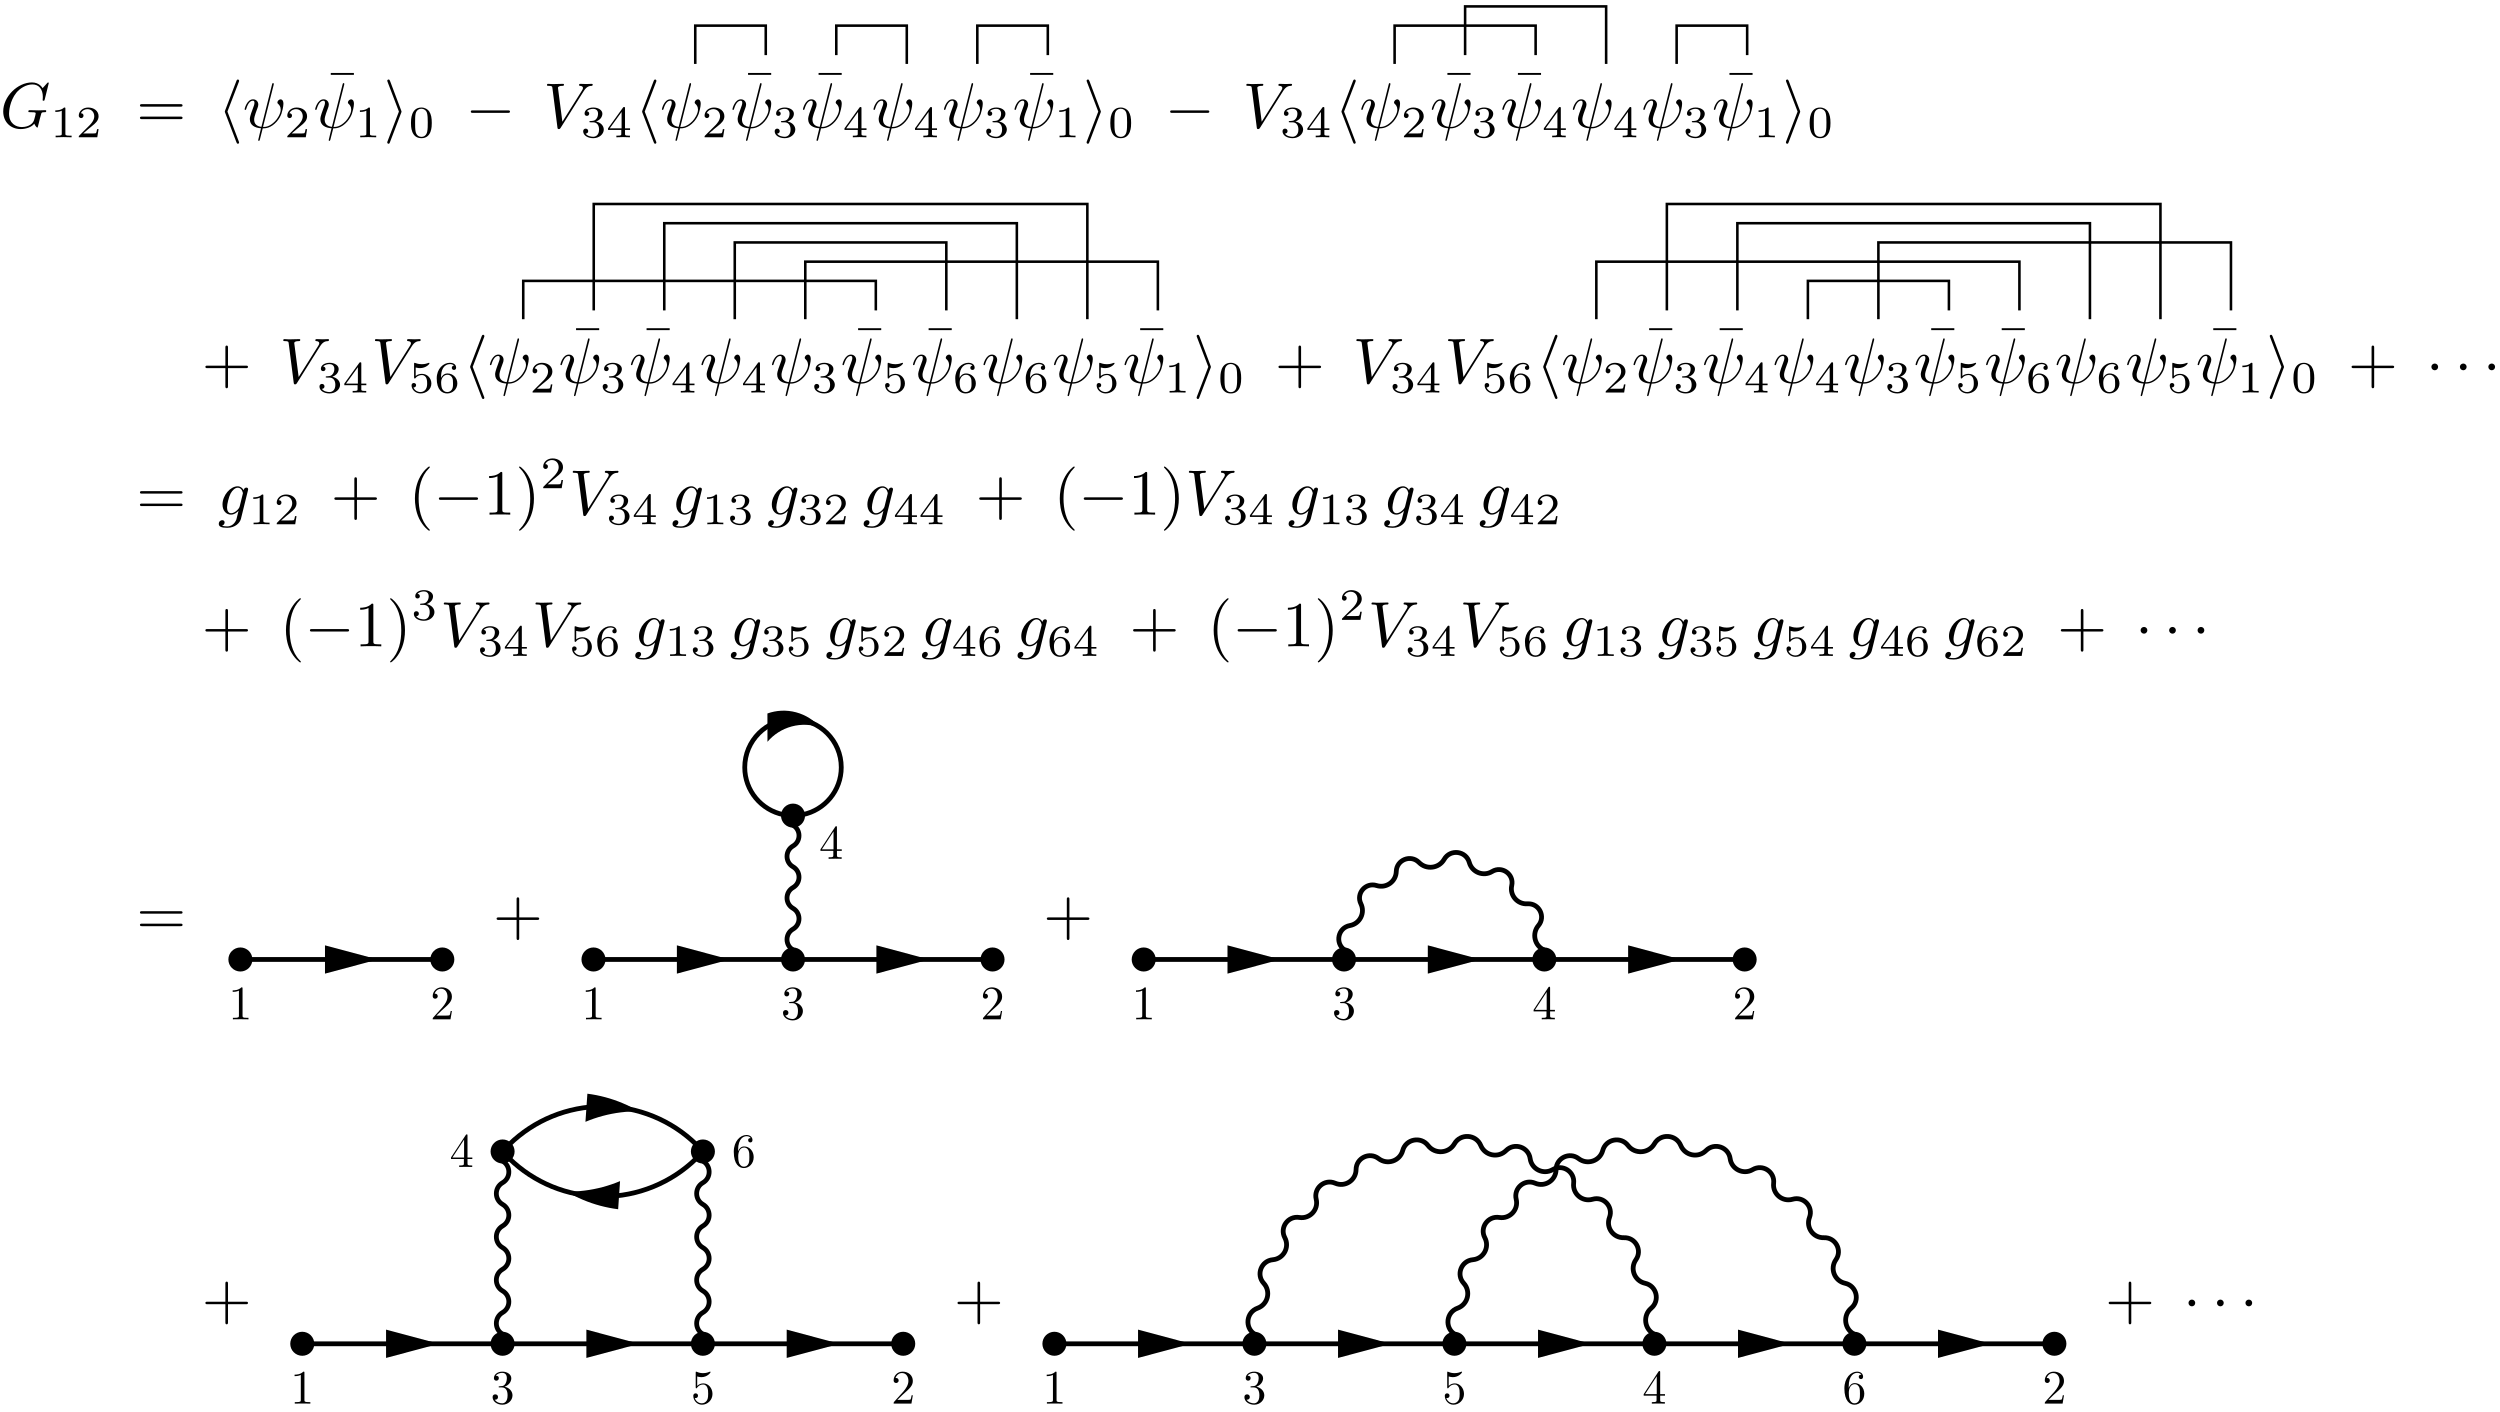 <?xml version="1.0" encoding="UTF-8"?>
<svg xmlns="http://www.w3.org/2000/svg" xmlns:xlink="http://www.w3.org/1999/xlink" width="388.543pt" height="219.507pt" viewBox="0 0 388.543 219.507" version="1.1">
<defs>
<g>
<symbol overflow="visible" id="glyph0-0">
<path style="stroke:none;" d=""/>
</symbol>
<symbol overflow="visible" id="glyph0-1">
<path style="stroke:none;" d="M 7.578 -6.922 C 7.578 -6.953 7.562 -7.031 7.469 -7.031 C 7.438 -7.031 7.422 -7.016 7.312 -6.906 L 6.625 -6.141 C 6.531 -6.281 6.078 -7.031 4.969 -7.031 C 2.734 -7.031 0.5 -4.828 0.5 -2.516 C 0.5 -0.922 1.609 0.219 3.219 0.219 C 3.656 0.219 4.109 0.125 4.469 -0.016 C 4.969 -0.219 5.156 -0.422 5.328 -0.625 C 5.422 -0.375 5.688 -0.016 5.781 -0.016 C 5.828 -0.016 5.859 -0.047 5.859 -0.047 C 5.875 -0.062 5.969 -0.453 6.016 -0.656 L 6.203 -1.422 C 6.25 -1.594 6.297 -1.766 6.344 -1.938 C 6.453 -2.375 6.453 -2.406 7.031 -2.406 C 7.078 -2.406 7.188 -2.422 7.188 -2.609 C 7.188 -2.688 7.141 -2.719 7.062 -2.719 C 6.828 -2.719 6.234 -2.688 6.016 -2.688 C 5.703 -2.688 4.922 -2.719 4.609 -2.719 C 4.531 -2.719 4.406 -2.719 4.406 -2.516 C 4.406 -2.406 4.484 -2.406 4.703 -2.406 C 4.719 -2.406 5 -2.406 5.234 -2.391 C 5.5 -2.359 5.547 -2.328 5.547 -2.203 C 5.547 -2.109 5.438 -1.672 5.328 -1.297 C 5.047 -0.203 3.766 -0.094 3.406 -0.094 C 2.453 -0.094 1.406 -0.656 1.406 -2.188 C 1.406 -2.5 1.5 -4.141 2.547 -5.438 C 3.094 -6.109 4.062 -6.719 5.047 -6.719 C 6.062 -6.719 6.656 -5.953 6.656 -4.797 C 6.656 -4.391 6.625 -4.391 6.625 -4.281 C 6.625 -4.188 6.734 -4.188 6.766 -4.188 C 6.891 -4.188 6.891 -4.203 6.953 -4.391 Z M 7.578 -6.922 "/>
</symbol>
<symbol overflow="visible" id="glyph0-2">
<path style="stroke:none;" d="M 4.812 -6.656 C 4.812 -6.703 4.828 -6.766 4.828 -6.812 C 4.828 -6.906 4.766 -6.922 4.719 -6.922 C 4.609 -6.922 4.609 -6.891 4.562 -6.719 L 2.906 -0.125 C 2.156 -0.219 1.781 -0.594 1.781 -1.25 C 1.781 -1.453 1.781 -1.703 2.312 -3.094 C 2.359 -3.219 2.422 -3.391 2.422 -3.594 C 2.422 -4.031 2.109 -4.406 1.609 -4.406 C 0.656 -4.406 0.297 -2.953 0.297 -2.875 C 0.297 -2.766 0.391 -2.766 0.406 -2.766 C 0.516 -2.766 0.516 -2.797 0.562 -2.953 C 0.844 -3.891 1.234 -4.188 1.578 -4.188 C 1.656 -4.188 1.828 -4.188 1.828 -3.875 C 1.828 -3.609 1.719 -3.359 1.594 -3.016 C 1.109 -1.75 1.109 -1.5 1.109 -1.328 C 1.109 -0.375 1.891 0.031 2.844 0.094 C 2.766 0.453 2.766 0.469 2.625 1 C 2.609 1.109 2.406 1.906 2.406 1.938 C 2.406 1.953 2.406 2.047 2.516 2.047 C 2.547 2.047 2.594 2.047 2.609 2 C 2.641 1.984 2.703 1.734 2.734 1.594 L 3.109 0.109 C 3.484 0.109 4.359 0.109 5.297 -0.953 C 5.703 -1.422 5.906 -1.859 6.016 -2.156 C 6.109 -2.406 6.328 -3.266 6.328 -3.703 C 6.328 -4.266 6.062 -4.406 5.891 -4.406 C 5.641 -4.406 5.391 -4.141 5.391 -3.922 C 5.391 -3.797 5.453 -3.734 5.547 -3.656 C 5.656 -3.547 5.906 -3.297 5.906 -2.812 C 5.906 -2.172 5.391 -1.359 5.031 -1 C 4.156 -0.109 3.516 -0.109 3.156 -0.109 Z M 4.812 -6.656 "/>
</symbol>
<symbol overflow="visible" id="glyph0-3">
<path style="stroke:none;" d="M 6.266 -5.672 C 6.75 -6.453 7.172 -6.484 7.531 -6.5 C 7.656 -6.516 7.672 -6.672 7.672 -6.688 C 7.672 -6.766 7.609 -6.812 7.531 -6.812 C 7.281 -6.812 6.984 -6.781 6.719 -6.781 C 6.391 -6.781 6.047 -6.812 5.734 -6.812 C 5.672 -6.812 5.547 -6.812 5.547 -6.625 C 5.547 -6.516 5.625 -6.5 5.703 -6.5 C 5.969 -6.484 6.156 -6.375 6.156 -6.172 C 6.156 -6.016 6.016 -5.797 6.016 -5.797 L 2.953 -0.922 L 2.266 -6.203 C 2.266 -6.375 2.5 -6.5 2.953 -6.5 C 3.094 -6.5 3.203 -6.5 3.203 -6.703 C 3.203 -6.781 3.125 -6.812 3.078 -6.812 C 2.672 -6.812 2.25 -6.781 1.828 -6.781 C 1.656 -6.781 1.469 -6.781 1.281 -6.781 C 1.109 -6.781 0.922 -6.812 0.75 -6.812 C 0.672 -6.812 0.562 -6.812 0.562 -6.625 C 0.562 -6.5 0.641 -6.5 0.812 -6.5 C 1.359 -6.5 1.375 -6.406 1.406 -6.156 L 2.188 -0.016 C 2.219 0.188 2.266 0.219 2.391 0.219 C 2.547 0.219 2.594 0.172 2.672 0.047 Z M 6.266 -5.672 "/>
</symbol>
<symbol overflow="visible" id="glyph0-4">
<path style="stroke:none;" d="M 4.688 -3.766 C 4.703 -3.812 4.719 -3.875 4.719 -3.938 C 4.719 -4.109 4.609 -4.203 4.438 -4.203 C 4.344 -4.203 4.062 -4.141 4.031 -3.781 C 3.844 -4.141 3.5 -4.406 3.094 -4.406 C 1.969 -4.406 0.734 -3.016 0.734 -1.578 C 0.734 -0.594 1.328 0 2.047 0 C 2.641 0 3.109 -0.469 3.203 -0.578 L 3.219 -0.562 C 3.016 0.312 2.891 0.734 2.891 0.75 C 2.844 0.844 2.516 1.828 1.453 1.828 C 1.266 1.828 0.938 1.812 0.656 1.719 C 0.953 1.641 1.062 1.375 1.062 1.203 C 1.062 1.047 0.953 0.859 0.688 0.859 C 0.469 0.859 0.156 1.031 0.156 1.438 C 0.156 1.844 0.516 2.047 1.469 2.047 C 2.719 2.047 3.438 1.266 3.594 0.672 Z M 3.406 -1.281 C 3.344 -1.016 3.109 -0.766 2.891 -0.578 C 2.688 -0.406 2.375 -0.219 2.078 -0.219 C 1.578 -0.219 1.438 -0.734 1.438 -1.141 C 1.438 -1.609 1.719 -2.797 2 -3.297 C 2.266 -3.781 2.688 -4.188 3.109 -4.188 C 3.766 -4.188 3.906 -3.375 3.906 -3.328 C 3.906 -3.281 3.891 -3.219 3.875 -3.188 Z M 3.406 -1.281 "/>
</symbol>
<symbol overflow="visible" id="glyph1-0">
<path style="stroke:none;" d=""/>
</symbol>
<symbol overflow="visible" id="glyph1-1">
<path style="stroke:none;" d="M 2.328 -4.438 C 2.328 -4.625 2.328 -4.625 2.125 -4.625 C 1.672 -4.188 1.047 -4.188 0.766 -4.188 L 0.766 -3.938 C 0.922 -3.938 1.391 -3.938 1.766 -4.125 L 1.766 -0.578 C 1.766 -0.344 1.766 -0.25 1.078 -0.25 L 0.812 -0.25 L 0.812 0 C 0.938 0 1.797 -0.031 2.047 -0.031 C 2.266 -0.031 3.141 0 3.297 0 L 3.297 -0.25 L 3.031 -0.25 C 2.328 -0.25 2.328 -0.344 2.328 -0.578 Z M 2.328 -4.438 "/>
</symbol>
<symbol overflow="visible" id="glyph1-2">
<path style="stroke:none;" d="M 3.516 -1.266 L 3.281 -1.266 C 3.266 -1.109 3.188 -0.703 3.094 -0.641 C 3.047 -0.594 2.516 -0.594 2.406 -0.594 L 1.125 -0.594 C 1.859 -1.234 2.109 -1.438 2.516 -1.766 C 3.031 -2.172 3.516 -2.609 3.516 -3.266 C 3.516 -4.109 2.781 -4.625 1.891 -4.625 C 1.031 -4.625 0.438 -4.016 0.438 -3.375 C 0.438 -3.031 0.734 -2.984 0.812 -2.984 C 0.969 -2.984 1.172 -3.109 1.172 -3.359 C 1.172 -3.484 1.125 -3.734 0.766 -3.734 C 0.984 -4.219 1.453 -4.375 1.781 -4.375 C 2.484 -4.375 2.844 -3.828 2.844 -3.266 C 2.844 -2.656 2.406 -2.188 2.188 -1.938 L 0.516 -0.266 C 0.438 -0.203 0.438 -0.188 0.438 0 L 3.312 0 Z M 3.516 -1.266 "/>
</symbol>
<symbol overflow="visible" id="glyph1-3">
<path style="stroke:none;" d="M 3.594 -2.219 C 3.594 -2.984 3.5 -3.547 3.188 -4.031 C 2.969 -4.344 2.531 -4.625 1.984 -4.625 C 0.359 -4.625 0.359 -2.719 0.359 -2.219 C 0.359 -1.719 0.359 0.141 1.984 0.141 C 3.594 0.141 3.594 -1.719 3.594 -2.219 Z M 1.984 -0.062 C 1.656 -0.062 1.234 -0.25 1.094 -0.812 C 1 -1.219 1 -1.797 1 -2.312 C 1 -2.828 1 -3.359 1.094 -3.734 C 1.25 -4.281 1.688 -4.438 1.984 -4.438 C 2.359 -4.438 2.719 -4.203 2.844 -3.797 C 2.953 -3.422 2.969 -2.922 2.969 -2.312 C 2.969 -1.797 2.969 -1.281 2.875 -0.844 C 2.734 -0.203 2.266 -0.062 1.984 -0.062 Z M 1.984 -0.062 "/>
</symbol>
<symbol overflow="visible" id="glyph1-4">
<path style="stroke:none;" d="M 1.906 -2.328 C 2.453 -2.328 2.844 -1.953 2.844 -1.203 C 2.844 -0.344 2.328 -0.078 1.938 -0.078 C 1.656 -0.078 1.031 -0.156 0.75 -0.578 C 1.078 -0.578 1.156 -0.812 1.156 -0.969 C 1.156 -1.188 0.984 -1.344 0.766 -1.344 C 0.578 -1.344 0.375 -1.219 0.375 -0.938 C 0.375 -0.281 1.094 0.141 1.938 0.141 C 2.906 0.141 3.578 -0.516 3.578 -1.203 C 3.578 -1.75 3.141 -2.297 2.375 -2.453 C 3.094 -2.719 3.359 -3.234 3.359 -3.672 C 3.359 -4.219 2.734 -4.625 1.953 -4.625 C 1.188 -4.625 0.594 -4.25 0.594 -3.688 C 0.594 -3.453 0.75 -3.328 0.953 -3.328 C 1.172 -3.328 1.312 -3.484 1.312 -3.672 C 1.312 -3.875 1.172 -4.031 0.953 -4.047 C 1.203 -4.344 1.672 -4.422 1.938 -4.422 C 2.25 -4.422 2.688 -4.266 2.688 -3.672 C 2.688 -3.375 2.594 -3.047 2.406 -2.844 C 2.188 -2.578 1.984 -2.562 1.641 -2.531 C 1.469 -2.516 1.453 -2.516 1.422 -2.516 C 1.406 -2.516 1.344 -2.5 1.344 -2.422 C 1.344 -2.328 1.406 -2.328 1.531 -2.328 Z M 1.906 -2.328 "/>
</symbol>
<symbol overflow="visible" id="glyph1-5">
<path style="stroke:none;" d="M 3.688 -1.141 L 3.688 -1.391 L 2.906 -1.391 L 2.906 -4.5 C 2.906 -4.641 2.906 -4.703 2.766 -4.703 C 2.672 -4.703 2.641 -4.703 2.578 -4.594 L 0.266 -1.391 L 0.266 -1.141 L 2.328 -1.141 L 2.328 -0.578 C 2.328 -0.328 2.328 -0.25 1.75 -0.25 L 1.562 -0.25 L 1.562 0 C 1.922 -0.016 2.359 -0.031 2.609 -0.031 C 2.875 -0.031 3.312 -0.016 3.672 0 L 3.672 -0.25 L 3.484 -0.25 C 2.906 -0.25 2.906 -0.328 2.906 -0.578 L 2.906 -1.141 Z M 2.375 -3.938 L 2.375 -1.391 L 0.531 -1.391 Z M 2.375 -3.938 "/>
</symbol>
<symbol overflow="visible" id="glyph1-6">
<path style="stroke:none;" d="M 1.078 -3.891 C 1.438 -3.797 1.641 -3.797 1.75 -3.797 C 2.672 -3.797 3.219 -4.422 3.219 -4.531 C 3.219 -4.609 3.172 -4.625 3.141 -4.625 C 3.125 -4.625 3.109 -4.625 3.078 -4.609 C 2.906 -4.547 2.547 -4.406 2.031 -4.406 C 1.828 -4.406 1.469 -4.422 1.016 -4.594 C 0.938 -4.625 0.922 -4.625 0.922 -4.625 C 0.828 -4.625 0.828 -4.547 0.828 -4.438 L 0.828 -2.391 C 0.828 -2.266 0.828 -2.188 0.938 -2.188 C 1 -2.188 1.016 -2.188 1.078 -2.281 C 1.375 -2.656 1.812 -2.719 2.047 -2.719 C 2.469 -2.719 2.656 -2.391 2.688 -2.328 C 2.812 -2.094 2.859 -1.828 2.859 -1.422 C 2.859 -1.219 2.859 -0.812 2.641 -0.5 C 2.469 -0.25 2.172 -0.078 1.828 -0.078 C 1.375 -0.078 0.906 -0.328 0.734 -0.797 C 1 -0.781 1.141 -0.953 1.141 -1.141 C 1.141 -1.438 0.875 -1.484 0.781 -1.484 C 0.781 -1.484 0.438 -1.484 0.438 -1.109 C 0.438 -0.484 1.016 0.141 1.844 0.141 C 2.734 0.141 3.516 -0.516 3.516 -1.406 C 3.516 -2.188 2.922 -2.906 2.062 -2.906 C 1.75 -2.906 1.391 -2.844 1.078 -2.578 Z M 1.078 -3.891 "/>
</symbol>
<symbol overflow="visible" id="glyph1-7">
<path style="stroke:none;" d="M 1.047 -2.281 C 1.047 -2.844 1.094 -3.359 1.359 -3.797 C 1.594 -4.172 1.969 -4.422 2.422 -4.422 C 2.625 -4.422 2.906 -4.375 3.047 -4.188 C 2.875 -4.172 2.719 -4.047 2.719 -3.844 C 2.719 -3.672 2.844 -3.516 3.047 -3.516 C 3.266 -3.516 3.391 -3.656 3.391 -3.859 C 3.391 -4.266 3.094 -4.625 2.406 -4.625 C 1.406 -4.625 0.375 -3.703 0.375 -2.203 C 0.375 -0.406 1.219 0.141 2 0.141 C 2.844 0.141 3.578 -0.516 3.578 -1.422 C 3.578 -2.312 2.875 -2.969 2.062 -2.969 C 1.5 -2.969 1.203 -2.594 1.047 -2.281 Z M 2 -0.078 C 1.641 -0.078 1.375 -0.281 1.219 -0.594 C 1.125 -0.797 1.062 -1.156 1.062 -1.562 C 1.062 -2.25 1.469 -2.766 2.031 -2.766 C 2.344 -2.766 2.562 -2.641 2.734 -2.391 C 2.906 -2.125 2.906 -1.828 2.906 -1.422 C 2.906 -1.031 2.906 -0.734 2.719 -0.453 C 2.562 -0.219 2.328 -0.078 2 -0.078 Z M 2 -0.078 "/>
</symbol>
<symbol overflow="visible" id="glyph2-0">
<path style="stroke:none;" d=""/>
</symbol>
<symbol overflow="visible" id="glyph2-1">
<path style="stroke:none;" d="M 6.844 -3.266 C 7 -3.266 7.188 -3.266 7.188 -3.453 C 7.188 -3.656 7 -3.656 6.859 -3.656 L 0.891 -3.656 C 0.75 -3.656 0.562 -3.656 0.562 -3.453 C 0.562 -3.266 0.75 -3.266 0.891 -3.266 Z M 6.859 -1.328 C 7 -1.328 7.188 -1.328 7.188 -1.531 C 7.188 -1.719 7 -1.719 6.844 -1.719 L 0.891 -1.719 C 0.75 -1.719 0.562 -1.719 0.562 -1.531 C 0.562 -1.328 0.75 -1.328 0.891 -1.328 Z M 6.859 -1.328 "/>
</symbol>
<symbol overflow="visible" id="glyph2-2">
<path style="stroke:none;" d="M 4.281 -5.578 L 4.281 -5.875 L 0.688 -5.875 L 0.688 -5.578 Z M 4.281 -5.578 "/>
</symbol>
<symbol overflow="visible" id="glyph2-3">
<path style="stroke:none;" d="M 4.078 -2.297 L 6.859 -2.297 C 7 -2.297 7.188 -2.297 7.188 -2.5 C 7.188 -2.688 7 -2.688 6.859 -2.688 L 4.078 -2.688 L 4.078 -5.484 C 4.078 -5.625 4.078 -5.812 3.875 -5.812 C 3.672 -5.812 3.672 -5.625 3.672 -5.484 L 3.672 -2.688 L 0.891 -2.688 C 0.75 -2.688 0.562 -2.688 0.562 -2.5 C 0.562 -2.297 0.75 -2.297 0.891 -2.297 L 3.672 -2.297 L 3.672 0.5 C 3.672 0.641 3.672 0.828 3.875 0.828 C 4.078 0.828 4.078 0.641 4.078 0.5 Z M 4.078 -2.297 "/>
</symbol>
<symbol overflow="visible" id="glyph2-4">
<path style="stroke:none;" d="M 3.297 2.391 C 3.297 2.359 3.297 2.344 3.125 2.172 C 1.891 0.922 1.562 -0.969 1.562 -2.5 C 1.562 -4.234 1.938 -5.969 3.172 -7.203 C 3.297 -7.328 3.297 -7.344 3.297 -7.375 C 3.297 -7.453 3.266 -7.484 3.203 -7.484 C 3.094 -7.484 2.203 -6.797 1.609 -5.531 C 1.109 -4.438 0.984 -3.328 0.984 -2.5 C 0.984 -1.719 1.094 -0.516 1.641 0.625 C 2.25 1.844 3.094 2.5 3.203 2.5 C 3.266 2.5 3.297 2.469 3.297 2.391 Z M 3.297 2.391 "/>
</symbol>
<symbol overflow="visible" id="glyph2-5">
<path style="stroke:none;" d="M 2.938 -6.375 C 2.938 -6.625 2.938 -6.641 2.703 -6.641 C 2.078 -6 1.203 -6 0.891 -6 L 0.891 -5.688 C 1.094 -5.688 1.672 -5.688 2.188 -5.953 L 2.188 -0.781 C 2.188 -0.422 2.156 -0.312 1.266 -0.312 L 0.953 -0.312 L 0.953 0 C 1.297 -0.031 2.156 -0.031 2.562 -0.031 C 2.953 -0.031 3.828 -0.031 4.172 0 L 4.172 -0.312 L 3.859 -0.312 C 2.953 -0.312 2.938 -0.422 2.938 -0.781 Z M 2.938 -6.375 "/>
</symbol>
<symbol overflow="visible" id="glyph2-6">
<path style="stroke:none;" d="M 2.875 -2.5 C 2.875 -3.266 2.766 -4.469 2.219 -5.609 C 1.625 -6.828 0.766 -7.484 0.672 -7.484 C 0.609 -7.484 0.562 -7.438 0.562 -7.375 C 0.562 -7.344 0.562 -7.328 0.75 -7.141 C 1.734 -6.156 2.297 -4.578 2.297 -2.5 C 2.297 -0.781 1.938 0.969 0.703 2.219 C 0.562 2.344 0.562 2.359 0.562 2.391 C 0.562 2.453 0.609 2.5 0.672 2.5 C 0.766 2.5 1.672 1.812 2.25 0.547 C 2.766 -0.547 2.875 -1.656 2.875 -2.5 Z M 2.875 -2.5 "/>
</symbol>
<symbol overflow="visible" id="glyph3-0">
<path style="stroke:none;" d=""/>
</symbol>
<symbol overflow="visible" id="glyph3-1">
<path style="stroke:none;" d="M 3.266 -7.094 C 3.312 -7.203 3.312 -7.234 3.312 -7.281 C 3.312 -7.391 3.234 -7.484 3.125 -7.484 C 3.031 -7.484 2.953 -7.422 2.891 -7.25 L 1.141 -2.672 C 1.125 -2.609 1.094 -2.547 1.094 -2.5 C 1.094 -2.469 1.094 -2.438 1.141 -2.328 L 2.891 2.25 C 2.938 2.359 2.984 2.5 3.125 2.5 C 3.234 2.5 3.312 2.406 3.312 2.297 C 3.312 2.266 3.312 2.25 3.266 2.141 L 1.5 -2.5 Z M 3.266 -7.094 "/>
</symbol>
<symbol overflow="visible" id="glyph3-2">
<path style="stroke:none;" d="M 2.719 -2.328 C 2.766 -2.438 2.766 -2.469 2.766 -2.5 C 2.766 -2.516 2.766 -2.547 2.719 -2.656 L 0.984 -7.25 C 0.922 -7.422 0.859 -7.484 0.75 -7.484 C 0.641 -7.484 0.547 -7.391 0.547 -7.281 C 0.547 -7.25 0.547 -7.234 0.594 -7.125 L 2.359 -2.5 L 0.594 2.109 C 0.547 2.219 0.547 2.25 0.547 2.297 C 0.547 2.406 0.641 2.5 0.75 2.5 C 0.875 2.5 0.922 2.391 0.953 2.297 Z M 2.719 -2.328 "/>
</symbol>
<symbol overflow="visible" id="glyph3-3">
<path style="stroke:none;" d="M 6.562 -2.297 C 6.734 -2.297 6.922 -2.297 6.922 -2.5 C 6.922 -2.688 6.734 -2.688 6.562 -2.688 L 1.172 -2.688 C 1 -2.688 0.828 -2.688 0.828 -2.5 C 0.828 -2.297 1 -2.297 1.172 -2.297 Z M 6.562 -2.297 "/>
</symbol>
<symbol overflow="visible" id="glyph3-4">
<path style="stroke:none;" d="M 1.906 -2.5 C 1.906 -2.781 1.672 -3.016 1.391 -3.016 C 1.094 -3.016 0.859 -2.781 0.859 -2.5 C 0.859 -2.203 1.094 -1.969 1.391 -1.969 C 1.672 -1.969 1.906 -2.203 1.906 -2.5 Z M 1.906 -2.5 "/>
</symbol>
<symbol overflow="visible" id="glyph4-0">
<path style="stroke:none;" d=""/>
</symbol>
<symbol overflow="visible" id="glyph4-1">
<path style="stroke:none;" d="M 2.203 -4.781 C 2.203 -4.953 2.203 -4.969 2.031 -4.969 C 1.562 -4.5 0.906 -4.5 0.672 -4.5 L 0.672 -4.266 C 0.812 -4.266 1.25 -4.266 1.641 -4.453 L 1.641 -0.594 C 1.641 -0.328 1.625 -0.234 0.953 -0.234 L 0.703 -0.234 L 0.703 0 C 0.969 -0.016 1.625 -0.016 1.922 -0.016 C 2.219 -0.016 2.875 -0.016 3.125 0 L 3.125 -0.234 L 2.891 -0.234 C 2.219 -0.234 2.203 -0.312 2.203 -0.594 Z M 2.203 -4.781 "/>
</symbol>
<symbol overflow="visible" id="glyph4-2">
<path style="stroke:none;" d="M 0.953 -0.578 L 1.734 -1.344 C 2.906 -2.375 3.359 -2.781 3.359 -3.531 C 3.359 -4.375 2.688 -4.969 1.766 -4.969 C 0.922 -4.969 0.375 -4.281 0.375 -3.625 C 0.375 -3.203 0.75 -3.203 0.766 -3.203 C 0.891 -3.203 1.156 -3.297 1.156 -3.594 C 1.156 -3.797 1.016 -3.984 0.766 -3.984 C 0.703 -3.984 0.688 -3.984 0.672 -3.984 C 0.844 -4.469 1.234 -4.75 1.672 -4.75 C 2.359 -4.75 2.672 -4.141 2.672 -3.531 C 2.672 -2.922 2.297 -2.344 1.891 -1.875 L 0.453 -0.281 C 0.375 -0.188 0.375 -0.172 0.375 0 L 3.141 0 L 3.359 -1.297 L 3.172 -1.297 C 3.125 -1.078 3.078 -0.75 3 -0.641 C 2.953 -0.578 2.453 -0.578 2.297 -0.578 Z M 0.953 -0.578 "/>
</symbol>
<symbol overflow="visible" id="glyph4-3">
<path style="stroke:none;" d="M 2.172 -2.625 C 2.781 -2.828 3.219 -3.359 3.219 -3.938 C 3.219 -4.562 2.547 -4.969 1.844 -4.969 C 1.078 -4.969 0.516 -4.531 0.516 -3.953 C 0.516 -3.719 0.672 -3.562 0.891 -3.562 C 1.125 -3.562 1.281 -3.734 1.281 -3.953 C 1.281 -4.328 0.922 -4.328 0.812 -4.328 C 1.047 -4.688 1.531 -4.781 1.812 -4.781 C 2.109 -4.781 2.531 -4.625 2.531 -3.953 C 2.531 -3.859 2.516 -3.422 2.312 -3.094 C 2.094 -2.734 1.844 -2.719 1.656 -2.719 C 1.594 -2.703 1.406 -2.688 1.359 -2.688 C 1.297 -2.688 1.25 -2.672 1.25 -2.594 C 1.25 -2.516 1.297 -2.516 1.422 -2.516 L 1.75 -2.516 C 2.375 -2.516 2.641 -2.016 2.641 -1.281 C 2.641 -0.266 2.125 -0.047 1.797 -0.047 C 1.484 -0.047 0.922 -0.172 0.656 -0.609 C 0.922 -0.578 1.156 -0.734 1.156 -1.016 C 1.156 -1.297 0.953 -1.438 0.734 -1.438 C 0.547 -1.438 0.312 -1.344 0.312 -1.016 C 0.312 -0.328 1.016 0.172 1.828 0.172 C 2.734 0.172 3.406 -0.516 3.406 -1.281 C 3.406 -1.891 2.938 -2.469 2.172 -2.625 Z M 2.172 -2.625 "/>
</symbol>
<symbol overflow="visible" id="glyph4-4">
<path style="stroke:none;" d="M 2.203 -1.234 L 2.203 -0.578 C 2.203 -0.312 2.188 -0.234 1.625 -0.234 L 1.469 -0.234 L 1.469 0 C 1.781 -0.016 2.172 -0.016 2.484 -0.016 C 2.797 -0.016 3.188 -0.016 3.5 0 L 3.5 -0.234 L 3.344 -0.234 C 2.781 -0.234 2.766 -0.312 2.766 -0.578 L 2.766 -1.234 L 3.516 -1.234 L 3.516 -1.469 L 2.766 -1.469 L 2.766 -4.859 C 2.766 -5.016 2.766 -5.062 2.656 -5.062 C 2.578 -5.062 2.562 -5.062 2.5 -4.969 L 0.203 -1.469 L 0.203 -1.234 Z M 2.234 -1.469 L 0.422 -1.469 L 2.234 -4.25 Z M 2.234 -1.469 "/>
</symbol>
<symbol overflow="visible" id="glyph4-5">
<path style="stroke:none;" d="M 0.984 -2.453 L 0.984 -2.625 C 0.984 -4.516 1.906 -4.781 2.297 -4.781 C 2.469 -4.781 2.781 -4.75 2.953 -4.484 C 2.844 -4.484 2.547 -4.484 2.547 -4.156 C 2.547 -3.922 2.719 -3.812 2.891 -3.812 C 3 -3.812 3.219 -3.875 3.219 -4.172 C 3.219 -4.609 2.891 -4.969 2.281 -4.969 C 1.328 -4.969 0.312 -4.016 0.312 -2.359 C 0.312 -0.359 1.188 0.172 1.875 0.172 C 2.703 0.172 3.406 -0.531 3.406 -1.531 C 3.406 -2.469 2.75 -3.188 1.922 -3.188 C 1.406 -3.188 1.141 -2.812 0.984 -2.453 Z M 1.875 -0.047 C 1.406 -0.047 1.188 -0.5 1.141 -0.609 C 1 -0.953 1 -1.547 1 -1.688 C 1 -2.266 1.234 -3.016 1.906 -3.016 C 2.031 -3.016 2.375 -3.016 2.609 -2.547 C 2.734 -2.281 2.734 -1.891 2.734 -1.531 C 2.734 -1.172 2.734 -0.797 2.609 -0.531 C 2.391 -0.078 2.047 -0.047 1.875 -0.047 Z M 1.875 -0.047 "/>
</symbol>
<symbol overflow="visible" id="glyph4-6">
<path style="stroke:none;" d="M 3.359 -1.5 C 3.359 -2.391 2.734 -3.141 1.938 -3.141 C 1.578 -3.141 1.25 -3.016 0.984 -2.75 L 0.984 -4.219 C 1.141 -4.172 1.375 -4.109 1.625 -4.109 C 2.547 -4.109 3.062 -4.797 3.062 -4.891 C 3.062 -4.938 3.047 -4.969 2.984 -4.969 C 2.984 -4.969 2.969 -4.969 2.922 -4.953 C 2.781 -4.891 2.406 -4.734 1.906 -4.734 C 1.609 -4.734 1.266 -4.781 0.922 -4.938 C 0.859 -4.969 0.844 -4.969 0.828 -4.969 C 0.75 -4.969 0.75 -4.906 0.75 -4.781 L 0.75 -2.578 C 0.75 -2.438 0.75 -2.375 0.859 -2.375 C 0.906 -2.375 0.922 -2.406 0.953 -2.453 C 1.031 -2.562 1.312 -2.969 1.922 -2.969 C 2.312 -2.969 2.5 -2.625 2.547 -2.5 C 2.672 -2.219 2.688 -1.922 2.688 -1.547 C 2.688 -1.297 2.688 -0.844 2.516 -0.531 C 2.328 -0.234 2.047 -0.047 1.703 -0.047 C 1.172 -0.047 0.734 -0.438 0.609 -0.875 C 0.641 -0.875 0.656 -0.859 0.734 -0.859 C 0.984 -0.859 1.109 -1.047 1.109 -1.234 C 1.109 -1.406 0.984 -1.594 0.734 -1.594 C 0.641 -1.594 0.375 -1.547 0.375 -1.203 C 0.375 -0.562 0.891 0.172 1.719 0.172 C 2.594 0.172 3.359 -0.547 3.359 -1.5 Z M 3.359 -1.5 "/>
</symbol>
</g>
</defs>
<g id="surface1">
<g style="fill:rgb(0%,0%,0%);fill-opacity:1;">
  <use xlink:href="#glyph0-1" x="0" y="19.842"/>
</g>
<g style="fill:rgb(0%,0%,0%);fill-opacity:1;">
  <use xlink:href="#glyph1-1" x="7.833" y="21.337"/>
  <use xlink:href="#glyph1-2" x="11.805" y="21.337"/>
</g>
<g style="fill:rgb(0%,0%,0%);fill-opacity:1;">
  <use xlink:href="#glyph2-1" x="21.186" y="19.842"/>
</g>
<g style="fill:rgb(0%,0%,0%);fill-opacity:1;">
  <use xlink:href="#glyph3-1" x="33.847" y="19.842"/>
</g>
<g style="fill:rgb(0%,0%,0%);fill-opacity:1;">
  <use xlink:href="#glyph0-2" x="37.721" y="19.842"/>
</g>
<g style="fill:rgb(0%,0%,0%);fill-opacity:1;">
  <use xlink:href="#glyph1-2" x="44.211" y="21.337"/>
</g>
<g style="fill:rgb(0%,0%,0%);fill-opacity:1;">
  <use xlink:href="#glyph2-2" x="50.72" y="17.213"/>
</g>
<g style="fill:rgb(0%,0%,0%);fill-opacity:1;">
  <use xlink:href="#glyph0-2" x="48.68" y="19.842"/>
</g>
<g style="fill:rgb(0%,0%,0%);fill-opacity:1;">
  <use xlink:href="#glyph1-1" x="55.17" y="21.336"/>
</g>
<g style="fill:rgb(0%,0%,0%);fill-opacity:1;">
  <use xlink:href="#glyph3-2" x="59.639" y="19.842"/>
</g>
<g style="fill:rgb(0%,0%,0%);fill-opacity:1;">
  <use xlink:href="#glyph1-3" x="63.513" y="21.336"/>
</g>
<g style="fill:rgb(0%,0%,0%);fill-opacity:1;">
  <use xlink:href="#glyph3-3" x="72.341" y="19.842"/>
</g>
<g style="fill:rgb(0%,0%,0%);fill-opacity:1;">
  <use xlink:href="#glyph0-3" x="84.449" y="19.842"/>
</g>
<g style="fill:rgb(0%,0%,0%);fill-opacity:1;">
  <use xlink:href="#glyph1-4" x="90.26" y="21.336"/>
  <use xlink:href="#glyph1-5" x="94.232" y="21.336"/>
</g>
<g style="fill:rgb(0%,0%,0%);fill-opacity:1;">
  <use xlink:href="#glyph3-1" x="98.701" y="19.842"/>
</g>
<g style="fill:rgb(0%,0%,0%);fill-opacity:1;">
  <use xlink:href="#glyph0-2" x="102.575" y="19.842"/>
</g>
<g style="fill:rgb(0%,0%,0%);fill-opacity:1;">
  <use xlink:href="#glyph1-2" x="109.065" y="21.336"/>
</g>
<g style="fill:rgb(0%,0%,0%);fill-opacity:1;">
  <use xlink:href="#glyph2-2" x="115.574" y="17.213"/>
</g>
<g style="fill:rgb(0%,0%,0%);fill-opacity:1;">
  <use xlink:href="#glyph0-2" x="113.534" y="19.842"/>
</g>
<g style="fill:rgb(0%,0%,0%);fill-opacity:1;">
  <use xlink:href="#glyph1-4" x="120.024" y="21.336"/>
</g>
<path style="fill:none;stroke-width:0.399;stroke-linecap:butt;stroke-linejoin:miter;stroke:rgb(0%,0%,0%);stroke-opacity:1;stroke-miterlimit:10;" d="M -16.438 9.908 L -16.438 15.858 L -5.481 15.858 L -5.481 11.276 " transform="matrix(1,0,0,-1,124.493,19.842)"/>
<g style="fill:rgb(0%,0%,0%);fill-opacity:1;">
  <use xlink:href="#glyph2-2" x="126.533" y="17.213"/>
</g>
<g style="fill:rgb(0%,0%,0%);fill-opacity:1;">
  <use xlink:href="#glyph0-2" x="124.493" y="19.842"/>
</g>
<g style="fill:rgb(0%,0%,0%);fill-opacity:1;">
  <use xlink:href="#glyph1-5" x="130.982" y="21.336"/>
</g>
<g style="fill:rgb(0%,0%,0%);fill-opacity:1;">
  <use xlink:href="#glyph0-2" x="135.452" y="19.842"/>
</g>
<g style="fill:rgb(0%,0%,0%);fill-opacity:1;">
  <use xlink:href="#glyph1-5" x="141.941" y="21.336"/>
</g>
<path style="fill:none;stroke-width:0.399;stroke-linecap:butt;stroke-linejoin:miter;stroke:rgb(0%,0%,0%);stroke-opacity:1;stroke-miterlimit:10;" d="M -16.438 11.276 L -16.438 15.858 L -5.481 15.858 L -5.481 9.908 " transform="matrix(1,0,0,-1,146.411,19.842)"/>
<g style="fill:rgb(0%,0%,0%);fill-opacity:1;">
  <use xlink:href="#glyph0-2" x="146.411" y="19.842"/>
</g>
<g style="fill:rgb(0%,0%,0%);fill-opacity:1;">
  <use xlink:href="#glyph1-4" x="152.9" y="21.336"/>
</g>
<g style="fill:rgb(0%,0%,0%);fill-opacity:1;">
  <use xlink:href="#glyph2-2" x="159.41" y="17.213"/>
</g>
<g style="fill:rgb(0%,0%,0%);fill-opacity:1;">
  <use xlink:href="#glyph0-2" x="157.37" y="19.842"/>
</g>
<g style="fill:rgb(0%,0%,0%);fill-opacity:1;">
  <use xlink:href="#glyph1-1" x="163.859" y="21.336"/>
</g>
<path style="fill:none;stroke-width:0.399;stroke-linecap:butt;stroke-linejoin:miter;stroke:rgb(0%,0%,0%);stroke-opacity:1;stroke-miterlimit:10;" d="M -16.438 9.908 L -16.438 15.858 L -5.481 15.858 L -5.481 11.276 " transform="matrix(1,0,0,-1,168.329,19.842)"/>
<g style="fill:rgb(0%,0%,0%);fill-opacity:1;">
  <use xlink:href="#glyph3-2" x="168.329" y="19.842"/>
</g>
<g style="fill:rgb(0%,0%,0%);fill-opacity:1;">
  <use xlink:href="#glyph1-3" x="172.203" y="21.336"/>
</g>
<g style="fill:rgb(0%,0%,0%);fill-opacity:1;">
  <use xlink:href="#glyph3-3" x="181.031" y="19.842"/>
</g>
<g style="fill:rgb(0%,0%,0%);fill-opacity:1;">
  <use xlink:href="#glyph0-3" x="193.138" y="19.842"/>
</g>
<g style="fill:rgb(0%,0%,0%);fill-opacity:1;">
  <use xlink:href="#glyph1-4" x="198.95" y="21.336"/>
  <use xlink:href="#glyph1-5" x="202.922" y="21.336"/>
</g>
<g style="fill:rgb(0%,0%,0%);fill-opacity:1;">
  <use xlink:href="#glyph3-1" x="207.39" y="19.842"/>
</g>
<g style="fill:rgb(0%,0%,0%);fill-opacity:1;">
  <use xlink:href="#glyph0-2" x="211.265" y="19.842"/>
</g>
<g style="fill:rgb(0%,0%,0%);fill-opacity:1;">
  <use xlink:href="#glyph1-2" x="217.754" y="21.336"/>
</g>
<g style="fill:rgb(0%,0%,0%);fill-opacity:1;">
  <use xlink:href="#glyph2-2" x="224.264" y="17.213"/>
</g>
<g style="fill:rgb(0%,0%,0%);fill-opacity:1;">
  <use xlink:href="#glyph0-2" x="222.224" y="19.842"/>
</g>
<g style="fill:rgb(0%,0%,0%);fill-opacity:1;">
  <use xlink:href="#glyph1-4" x="228.713" y="21.336"/>
</g>
<g style="fill:rgb(0%,0%,0%);fill-opacity:1;">
  <use xlink:href="#glyph2-2" x="235.223" y="17.213"/>
</g>
<g style="fill:rgb(0%,0%,0%);fill-opacity:1;">
  <use xlink:href="#glyph0-2" x="233.183" y="19.842"/>
</g>
<g style="fill:rgb(0%,0%,0%);fill-opacity:1;">
  <use xlink:href="#glyph1-5" x="239.672" y="21.336"/>
</g>
<path style="fill:none;stroke-width:0.399;stroke-linecap:butt;stroke-linejoin:miter;stroke:rgb(0%,0%,0%);stroke-opacity:1;stroke-miterlimit:10;" d="M -27.396 9.908 L -27.396 15.858 L -5.478 15.858 L -5.478 11.276 " transform="matrix(1,0,0,-1,244.142,19.842)"/>
<g style="fill:rgb(0%,0%,0%);fill-opacity:1;">
  <use xlink:href="#glyph0-2" x="244.142" y="19.842"/>
</g>
<g style="fill:rgb(0%,0%,0%);fill-opacity:1;">
  <use xlink:href="#glyph1-5" x="250.631" y="21.336"/>
</g>
<path style="fill:none;stroke-width:0.399;stroke-linecap:butt;stroke-linejoin:miter;stroke:rgb(0%,0%,0%);stroke-opacity:1;stroke-miterlimit:10;" d="M -27.398 11.276 L -27.398 18.846 L -5.48 18.846 L -5.48 9.908 " transform="matrix(1,0,0,-1,255.101,19.842)"/>
<g style="fill:rgb(0%,0%,0%);fill-opacity:1;">
  <use xlink:href="#glyph0-2" x="255.101" y="19.842"/>
</g>
<g style="fill:rgb(0%,0%,0%);fill-opacity:1;">
  <use xlink:href="#glyph1-4" x="261.59" y="21.336"/>
</g>
<g style="fill:rgb(0%,0%,0%);fill-opacity:1;">
  <use xlink:href="#glyph2-2" x="268.099" y="17.213"/>
</g>
<g style="fill:rgb(0%,0%,0%);fill-opacity:1;">
  <use xlink:href="#glyph0-2" x="266.059" y="19.842"/>
</g>
<g style="fill:rgb(0%,0%,0%);fill-opacity:1;">
  <use xlink:href="#glyph1-1" x="272.549" y="21.336"/>
</g>
<path style="fill:none;stroke-width:0.399;stroke-linecap:butt;stroke-linejoin:miter;stroke:rgb(0%,0%,0%);stroke-opacity:1;stroke-miterlimit:10;" d="M -16.44 9.908 L -16.44 15.858 L -5.479 15.858 L -5.479 11.276 " transform="matrix(1,0,0,-1,277.018,19.842)"/>
<g style="fill:rgb(0%,0%,0%);fill-opacity:1;">
  <use xlink:href="#glyph3-2" x="277.018" y="19.842"/>
</g>
<g style="fill:rgb(0%,0%,0%);fill-opacity:1;">
  <use xlink:href="#glyph1-3" x="280.893" y="21.336"/>
</g>
<g style="fill:rgb(0%,0%,0%);fill-opacity:1;">
  <use xlink:href="#glyph2-3" x="31.356" y="59.515"/>
</g>
<g style="fill:rgb(0%,0%,0%);fill-opacity:1;">
  <use xlink:href="#glyph0-3" x="43.463" y="59.515"/>
</g>
<g style="fill:rgb(0%,0%,0%);fill-opacity:1;">
  <use xlink:href="#glyph1-4" x="49.275" y="61.01"/>
  <use xlink:href="#glyph1-5" x="53.247" y="61.01"/>
</g>
<g style="fill:rgb(0%,0%,0%);fill-opacity:1;">
  <use xlink:href="#glyph0-3" x="57.715" y="59.515"/>
</g>
<g style="fill:rgb(0%,0%,0%);fill-opacity:1;">
  <use xlink:href="#glyph1-6" x="63.527" y="61.01"/>
  <use xlink:href="#glyph1-7" x="67.499" y="61.01"/>
</g>
<g style="fill:rgb(0%,0%,0%);fill-opacity:1;">
  <use xlink:href="#glyph3-1" x="71.968" y="59.515"/>
</g>
<g style="fill:rgb(0%,0%,0%);fill-opacity:1;">
  <use xlink:href="#glyph0-2" x="75.842" y="59.515"/>
</g>
<g style="fill:rgb(0%,0%,0%);fill-opacity:1;">
  <use xlink:href="#glyph1-2" x="82.332" y="61.01"/>
</g>
<g style="fill:rgb(0%,0%,0%);fill-opacity:1;">
  <use xlink:href="#glyph2-2" x="88.841" y="56.886"/>
</g>
<g style="fill:rgb(0%,0%,0%);fill-opacity:1;">
  <use xlink:href="#glyph0-2" x="86.801" y="59.515"/>
</g>
<g style="fill:rgb(0%,0%,0%);fill-opacity:1;">
  <use xlink:href="#glyph1-4" x="93.29" y="61.01"/>
</g>
<g style="fill:rgb(0%,0%,0%);fill-opacity:1;">
  <use xlink:href="#glyph2-2" x="99.8" y="56.886"/>
</g>
<g style="fill:rgb(0%,0%,0%);fill-opacity:1;">
  <use xlink:href="#glyph0-2" x="97.76" y="59.515"/>
</g>
<g style="fill:rgb(0%,0%,0%);fill-opacity:1;">
  <use xlink:href="#glyph1-5" x="104.249" y="61.01"/>
</g>
<g style="fill:rgb(0%,0%,0%);fill-opacity:1;">
  <use xlink:href="#glyph0-2" x="108.719" y="59.515"/>
</g>
<g style="fill:rgb(0%,0%,0%);fill-opacity:1;">
  <use xlink:href="#glyph1-5" x="115.208" y="61.01"/>
</g>
<g style="fill:rgb(0%,0%,0%);fill-opacity:1;">
  <use xlink:href="#glyph0-2" x="119.678" y="59.515"/>
</g>
<g style="fill:rgb(0%,0%,0%);fill-opacity:1;">
  <use xlink:href="#glyph1-4" x="126.167" y="61.01"/>
</g>
<g style="fill:rgb(0%,0%,0%);fill-opacity:1;">
  <use xlink:href="#glyph2-2" x="132.676" y="56.886"/>
</g>
<g style="fill:rgb(0%,0%,0%);fill-opacity:1;">
  <use xlink:href="#glyph0-2" x="130.637" y="59.515"/>
</g>
<g style="fill:rgb(0%,0%,0%);fill-opacity:1;">
  <use xlink:href="#glyph1-6" x="137.126" y="61.01"/>
</g>
<path style="fill:none;stroke-width:0.399;stroke-linecap:butt;stroke-linejoin:miter;stroke:rgb(0%,0%,0%);stroke-opacity:1;stroke-miterlimit:10;" d="M -60.276 9.906 L -60.276 15.859 L -5.479 15.859 L -5.479 11.273 " transform="matrix(1,0,0,-1,141.596,59.515)"/>
<g style="fill:rgb(0%,0%,0%);fill-opacity:1;">
  <use xlink:href="#glyph2-2" x="143.635" y="56.886"/>
</g>
<g style="fill:rgb(0%,0%,0%);fill-opacity:1;">
  <use xlink:href="#glyph0-2" x="141.596" y="59.515"/>
</g>
<g style="fill:rgb(0%,0%,0%);fill-opacity:1;">
  <use xlink:href="#glyph1-7" x="148.085" y="61.01"/>
</g>
<path style="fill:none;stroke-width:0.399;stroke-linecap:butt;stroke-linejoin:miter;stroke:rgb(0%,0%,0%);stroke-opacity:1;stroke-miterlimit:10;" d="M -38.359 9.906 L -38.359 21.835 L -5.48 21.835 L -5.48 11.273 " transform="matrix(1,0,0,-1,152.554,59.515)"/>
<g style="fill:rgb(0%,0%,0%);fill-opacity:1;">
  <use xlink:href="#glyph0-2" x="152.554" y="59.515"/>
</g>
<g style="fill:rgb(0%,0%,0%);fill-opacity:1;">
  <use xlink:href="#glyph1-7" x="159.044" y="61.01"/>
</g>
<path style="fill:none;stroke-width:0.399;stroke-linecap:butt;stroke-linejoin:miter;stroke:rgb(0%,0%,0%);stroke-opacity:1;stroke-miterlimit:10;" d="M -60.275 11.273 L -60.275 24.824 L -5.478 24.824 L -5.478 9.906 " transform="matrix(1,0,0,-1,163.513,59.515)"/>
<g style="fill:rgb(0%,0%,0%);fill-opacity:1;">
  <use xlink:href="#glyph0-2" x="163.513" y="59.515"/>
</g>
<g style="fill:rgb(0%,0%,0%);fill-opacity:1;">
  <use xlink:href="#glyph1-6" x="170.003" y="61.01"/>
</g>
<path style="fill:none;stroke-width:0.399;stroke-linecap:butt;stroke-linejoin:miter;stroke:rgb(0%,0%,0%);stroke-opacity:1;stroke-miterlimit:10;" d="M -82.195 11.273 L -82.195 27.812 L -5.48 27.812 L -5.48 9.906 " transform="matrix(1,0,0,-1,174.472,59.515)"/>
<g style="fill:rgb(0%,0%,0%);fill-opacity:1;">
  <use xlink:href="#glyph2-2" x="176.512" y="56.886"/>
</g>
<g style="fill:rgb(0%,0%,0%);fill-opacity:1;">
  <use xlink:href="#glyph0-2" x="174.472" y="59.515"/>
</g>
<g style="fill:rgb(0%,0%,0%);fill-opacity:1;">
  <use xlink:href="#glyph1-1" x="180.962" y="61.01"/>
</g>
<path style="fill:none;stroke-width:0.399;stroke-linecap:butt;stroke-linejoin:miter;stroke:rgb(0%,0%,0%);stroke-opacity:1;stroke-miterlimit:10;" d="M -60.275 9.906 L -60.275 18.847 L -5.478 18.847 L -5.478 11.273 " transform="matrix(1,0,0,-1,185.431,59.515)"/>
<g style="fill:rgb(0%,0%,0%);fill-opacity:1;">
  <use xlink:href="#glyph3-2" x="185.431" y="59.515"/>
</g>
<g style="fill:rgb(0%,0%,0%);fill-opacity:1;">
  <use xlink:href="#glyph1-3" x="189.306" y="61.01"/>
</g>
<g style="fill:rgb(0%,0%,0%);fill-opacity:1;">
  <use xlink:href="#glyph2-3" x="198.134" y="59.515"/>
</g>
<g style="fill:rgb(0%,0%,0%);fill-opacity:1;">
  <use xlink:href="#glyph0-3" x="210.241" y="59.515"/>
</g>
<g style="fill:rgb(0%,0%,0%);fill-opacity:1;">
  <use xlink:href="#glyph1-4" x="216.052" y="61.01"/>
  <use xlink:href="#glyph1-5" x="220.024" y="61.01"/>
</g>
<g style="fill:rgb(0%,0%,0%);fill-opacity:1;">
  <use xlink:href="#glyph0-3" x="224.493" y="59.515"/>
</g>
<g style="fill:rgb(0%,0%,0%);fill-opacity:1;">
  <use xlink:href="#glyph1-6" x="230.305" y="61.01"/>
  <use xlink:href="#glyph1-7" x="234.277" y="61.01"/>
</g>
<g style="fill:rgb(0%,0%,0%);fill-opacity:1;">
  <use xlink:href="#glyph3-1" x="238.745" y="59.515"/>
</g>
<g style="fill:rgb(0%,0%,0%);fill-opacity:1;">
  <use xlink:href="#glyph0-2" x="242.62" y="59.515"/>
</g>
<g style="fill:rgb(0%,0%,0%);fill-opacity:1;">
  <use xlink:href="#glyph1-2" x="249.109" y="61.01"/>
</g>
<g style="fill:rgb(0%,0%,0%);fill-opacity:1;">
  <use xlink:href="#glyph2-2" x="255.618" y="56.886"/>
</g>
<g style="fill:rgb(0%,0%,0%);fill-opacity:1;">
  <use xlink:href="#glyph0-2" x="253.579" y="59.515"/>
</g>
<g style="fill:rgb(0%,0%,0%);fill-opacity:1;">
  <use xlink:href="#glyph1-4" x="260.068" y="61.01"/>
</g>
<g style="fill:rgb(0%,0%,0%);fill-opacity:1;">
  <use xlink:href="#glyph2-2" x="266.577" y="56.886"/>
</g>
<g style="fill:rgb(0%,0%,0%);fill-opacity:1;">
  <use xlink:href="#glyph0-2" x="264.537" y="59.515"/>
</g>
<g style="fill:rgb(0%,0%,0%);fill-opacity:1;">
  <use xlink:href="#glyph1-5" x="271.027" y="61.01"/>
</g>
<g style="fill:rgb(0%,0%,0%);fill-opacity:1;">
  <use xlink:href="#glyph0-2" x="275.496" y="59.515"/>
</g>
<g style="fill:rgb(0%,0%,0%);fill-opacity:1;">
  <use xlink:href="#glyph1-5" x="281.986" y="61.01"/>
</g>
<g style="fill:rgb(0%,0%,0%);fill-opacity:1;">
  <use xlink:href="#glyph0-2" x="286.455" y="59.515"/>
</g>
<g style="fill:rgb(0%,0%,0%);fill-opacity:1;">
  <use xlink:href="#glyph1-4" x="292.945" y="61.01"/>
</g>
<g style="fill:rgb(0%,0%,0%);fill-opacity:1;">
  <use xlink:href="#glyph2-2" x="299.454" y="56.886"/>
</g>
<g style="fill:rgb(0%,0%,0%);fill-opacity:1;">
  <use xlink:href="#glyph0-2" x="297.414" y="59.515"/>
</g>
<g style="fill:rgb(0%,0%,0%);fill-opacity:1;">
  <use xlink:href="#glyph1-6" x="303.904" y="61.01"/>
</g>
<path style="fill:none;stroke-width:0.399;stroke-linecap:butt;stroke-linejoin:miter;stroke:rgb(0%,0%,0%);stroke-opacity:1;stroke-miterlimit:10;" d="M -27.396 9.906 L -27.396 15.859 L -5.478 15.859 L -5.478 11.273 " transform="matrix(1,0,0,-1,308.373,59.515)"/>
<g style="fill:rgb(0%,0%,0%);fill-opacity:1;">
  <use xlink:href="#glyph2-2" x="310.413" y="56.886"/>
</g>
<g style="fill:rgb(0%,0%,0%);fill-opacity:1;">
  <use xlink:href="#glyph0-2" x="308.373" y="59.515"/>
</g>
<g style="fill:rgb(0%,0%,0%);fill-opacity:1;">
  <use xlink:href="#glyph1-7" x="314.863" y="61.01"/>
</g>
<path style="fill:none;stroke-width:0.399;stroke-linecap:butt;stroke-linejoin:miter;stroke:rgb(0%,0%,0%);stroke-opacity:1;stroke-miterlimit:10;" d="M -71.234 9.906 L -71.234 18.847 L -5.48 18.847 L -5.48 11.273 " transform="matrix(1,0,0,-1,319.332,59.515)"/>
<g style="fill:rgb(0%,0%,0%);fill-opacity:1;">
  <use xlink:href="#glyph0-2" x="319.332" y="59.515"/>
</g>
<g style="fill:rgb(0%,0%,0%);fill-opacity:1;">
  <use xlink:href="#glyph1-7" x="325.822" y="61.01"/>
</g>
<path style="fill:none;stroke-width:0.399;stroke-linecap:butt;stroke-linejoin:miter;stroke:rgb(0%,0%,0%);stroke-opacity:1;stroke-miterlimit:10;" d="M -60.275 11.273 L -60.275 24.824 L -5.479 24.824 L -5.479 9.906 " transform="matrix(1,0,0,-1,330.291,59.515)"/>
<g style="fill:rgb(0%,0%,0%);fill-opacity:1;">
  <use xlink:href="#glyph0-2" x="330.291" y="59.515"/>
</g>
<g style="fill:rgb(0%,0%,0%);fill-opacity:1;">
  <use xlink:href="#glyph1-6" x="336.781" y="61.01"/>
</g>
<path style="fill:none;stroke-width:0.399;stroke-linecap:butt;stroke-linejoin:miter;stroke:rgb(0%,0%,0%);stroke-opacity:1;stroke-miterlimit:10;" d="M -82.191 11.273 L -82.191 27.812 L -5.48 27.812 L -5.48 9.906 " transform="matrix(1,0,0,-1,341.25,59.515)"/>
<g style="fill:rgb(0%,0%,0%);fill-opacity:1;">
  <use xlink:href="#glyph2-2" x="343.29" y="56.886"/>
</g>
<g style="fill:rgb(0%,0%,0%);fill-opacity:1;">
  <use xlink:href="#glyph0-2" x="341.25" y="59.515"/>
</g>
<g style="fill:rgb(0%,0%,0%);fill-opacity:1;">
  <use xlink:href="#glyph1-1" x="347.74" y="61.01"/>
</g>
<path style="fill:none;stroke-width:0.399;stroke-linecap:butt;stroke-linejoin:miter;stroke:rgb(0%,0%,0%);stroke-opacity:1;stroke-miterlimit:10;" d="M -60.275 9.906 L -60.275 21.835 L -5.479 21.835 L -5.479 11.273 " transform="matrix(1,0,0,-1,352.209,59.515)"/>
<g style="fill:rgb(0%,0%,0%);fill-opacity:1;">
  <use xlink:href="#glyph3-2" x="352.209" y="59.515"/>
</g>
<g style="fill:rgb(0%,0%,0%);fill-opacity:1;">
  <use xlink:href="#glyph1-3" x="356.083" y="61.01"/>
</g>
<g style="fill:rgb(0%,0%,0%);fill-opacity:1;">
  <use xlink:href="#glyph2-3" x="364.911" y="59.515"/>
</g>
<g style="fill:rgb(0%,0%,0%);fill-opacity:1;">
  <use xlink:href="#glyph3-4" x="377.019" y="59.515"/>
</g>
<g style="fill:rgb(0%,0%,0%);fill-opacity:1;">
  <use xlink:href="#glyph3-4" x="381.45" y="59.515"/>
</g>
<g style="fill:rgb(0%,0%,0%);fill-opacity:1;">
  <use xlink:href="#glyph3-4" x="385.872" y="59.515"/>
</g>
<g style="fill:rgb(0%,0%,0%);fill-opacity:1;">
  <use xlink:href="#glyph2-1" x="21.186" y="79.984"/>
</g>
<g style="fill:rgb(0%,0%,0%);fill-opacity:1;">
  <use xlink:href="#glyph0-4" x="33.847" y="79.984"/>
</g>
<g style="fill:rgb(0%,0%,0%);fill-opacity:1;">
  <use xlink:href="#glyph1-1" x="38.598" y="81.478"/>
  <use xlink:href="#glyph1-2" x="42.57" y="81.478"/>
</g>
<g style="fill:rgb(0%,0%,0%);fill-opacity:1;">
  <use xlink:href="#glyph2-3" x="51.398" y="79.984"/>
</g>
<g style="fill:rgb(0%,0%,0%);fill-opacity:1;">
  <use xlink:href="#glyph2-4" x="63.501" y="79.984"/>
</g>
<g style="fill:rgb(0%,0%,0%);fill-opacity:1;">
  <use xlink:href="#glyph3-3" x="67.379" y="79.984"/>
</g>
<g style="fill:rgb(0%,0%,0%);fill-opacity:1;">
  <use xlink:href="#glyph2-5" x="75.128" y="79.984"/>
  <use xlink:href="#glyph2-6" x="80.109" y="79.984"/>
</g>
<g style="fill:rgb(0%,0%,0%);fill-opacity:1;">
  <use xlink:href="#glyph1-2" x="83.984" y="75.871"/>
</g>
<g style="fill:rgb(0%,0%,0%);fill-opacity:1;">
  <use xlink:href="#glyph0-3" x="88.453" y="79.984"/>
</g>
<g style="fill:rgb(0%,0%,0%);fill-opacity:1;">
  <use xlink:href="#glyph1-4" x="94.265" y="81.478"/>
  <use xlink:href="#glyph1-5" x="98.237" y="81.478"/>
</g>
<g style="fill:rgb(0%,0%,0%);fill-opacity:1;">
  <use xlink:href="#glyph0-4" x="104.366" y="79.984"/>
</g>
<g style="fill:rgb(0%,0%,0%);fill-opacity:1;">
  <use xlink:href="#glyph1-1" x="109.118" y="81.478"/>
  <use xlink:href="#glyph1-4" x="113.09" y="81.478"/>
</g>
<g style="fill:rgb(0%,0%,0%);fill-opacity:1;">
  <use xlink:href="#glyph0-4" x="119.219" y="79.984"/>
</g>
<g style="fill:rgb(0%,0%,0%);fill-opacity:1;">
  <use xlink:href="#glyph1-4" x="123.97" y="81.478"/>
  <use xlink:href="#glyph1-2" x="127.942" y="81.478"/>
</g>
<g style="fill:rgb(0%,0%,0%);fill-opacity:1;">
  <use xlink:href="#glyph0-4" x="134.071" y="79.984"/>
</g>
<g style="fill:rgb(0%,0%,0%);fill-opacity:1;">
  <use xlink:href="#glyph1-5" x="138.823" y="81.478"/>
  <use xlink:href="#glyph1-5" x="142.795" y="81.478"/>
</g>
<g style="fill:rgb(0%,0%,0%);fill-opacity:1;">
  <use xlink:href="#glyph2-3" x="151.623" y="79.984"/>
</g>
<g style="fill:rgb(0%,0%,0%);fill-opacity:1;">
  <use xlink:href="#glyph2-4" x="163.726" y="79.984"/>
</g>
<g style="fill:rgb(0%,0%,0%);fill-opacity:1;">
  <use xlink:href="#glyph3-3" x="167.604" y="79.984"/>
</g>
<g style="fill:rgb(0%,0%,0%);fill-opacity:1;">
  <use xlink:href="#glyph2-5" x="175.353" y="79.984"/>
  <use xlink:href="#glyph2-6" x="180.334" y="79.984"/>
</g>
<g style="fill:rgb(0%,0%,0%);fill-opacity:1;">
  <use xlink:href="#glyph0-3" x="184.209" y="79.984"/>
</g>
<g style="fill:rgb(0%,0%,0%);fill-opacity:1;">
  <use xlink:href="#glyph1-4" x="190.02" y="81.478"/>
  <use xlink:href="#glyph1-5" x="193.992" y="81.478"/>
</g>
<g style="fill:rgb(0%,0%,0%);fill-opacity:1;">
  <use xlink:href="#glyph0-4" x="200.121" y="79.984"/>
</g>
<g style="fill:rgb(0%,0%,0%);fill-opacity:1;">
  <use xlink:href="#glyph1-1" x="204.873" y="81.478"/>
  <use xlink:href="#glyph1-4" x="208.845" y="81.478"/>
</g>
<g style="fill:rgb(0%,0%,0%);fill-opacity:1;">
  <use xlink:href="#glyph0-4" x="214.974" y="79.984"/>
</g>
<g style="fill:rgb(0%,0%,0%);fill-opacity:1;">
  <use xlink:href="#glyph1-4" x="219.726" y="81.478"/>
  <use xlink:href="#glyph1-5" x="223.698" y="81.478"/>
</g>
<g style="fill:rgb(0%,0%,0%);fill-opacity:1;">
  <use xlink:href="#glyph0-4" x="229.827" y="79.984"/>
</g>
<g style="fill:rgb(0%,0%,0%);fill-opacity:1;">
  <use xlink:href="#glyph1-5" x="234.579" y="81.478"/>
  <use xlink:href="#glyph1-2" x="238.551" y="81.478"/>
</g>
<g style="fill:rgb(0%,0%,0%);fill-opacity:1;">
  <use xlink:href="#glyph2-3" x="31.356" y="100.453"/>
</g>
<g style="fill:rgb(0%,0%,0%);fill-opacity:1;">
  <use xlink:href="#glyph2-4" x="43.459" y="100.453"/>
</g>
<g style="fill:rgb(0%,0%,0%);fill-opacity:1;">
  <use xlink:href="#glyph3-3" x="47.338" y="100.453"/>
</g>
<g style="fill:rgb(0%,0%,0%);fill-opacity:1;">
  <use xlink:href="#glyph2-5" x="55.086" y="100.453"/>
  <use xlink:href="#glyph2-6" x="60.067" y="100.453"/>
</g>
<g style="fill:rgb(0%,0%,0%);fill-opacity:1;">
  <use xlink:href="#glyph1-4" x="63.942" y="96.339"/>
</g>
<g style="fill:rgb(0%,0%,0%);fill-opacity:1;">
  <use xlink:href="#glyph0-3" x="68.411" y="100.453"/>
</g>
<g style="fill:rgb(0%,0%,0%);fill-opacity:1;">
  <use xlink:href="#glyph1-4" x="74.223" y="101.947"/>
  <use xlink:href="#glyph1-5" x="78.195" y="101.947"/>
</g>
<g style="fill:rgb(0%,0%,0%);fill-opacity:1;">
  <use xlink:href="#glyph0-3" x="82.664" y="100.453"/>
</g>
<g style="fill:rgb(0%,0%,0%);fill-opacity:1;">
  <use xlink:href="#glyph1-6" x="88.475" y="101.947"/>
  <use xlink:href="#glyph1-7" x="92.447" y="101.947"/>
</g>
<g style="fill:rgb(0%,0%,0%);fill-opacity:1;">
  <use xlink:href="#glyph0-4" x="98.576" y="100.453"/>
</g>
<g style="fill:rgb(0%,0%,0%);fill-opacity:1;">
  <use xlink:href="#glyph1-1" x="103.328" y="101.947"/>
  <use xlink:href="#glyph1-4" x="107.3" y="101.947"/>
</g>
<g style="fill:rgb(0%,0%,0%);fill-opacity:1;">
  <use xlink:href="#glyph0-4" x="113.429" y="100.453"/>
</g>
<g style="fill:rgb(0%,0%,0%);fill-opacity:1;">
  <use xlink:href="#glyph1-4" x="118.181" y="101.947"/>
  <use xlink:href="#glyph1-6" x="122.153" y="101.947"/>
</g>
<g style="fill:rgb(0%,0%,0%);fill-opacity:1;">
  <use xlink:href="#glyph0-4" x="128.282" y="100.453"/>
</g>
<g style="fill:rgb(0%,0%,0%);fill-opacity:1;">
  <use xlink:href="#glyph1-6" x="133.034" y="101.947"/>
  <use xlink:href="#glyph1-2" x="137.006" y="101.947"/>
</g>
<g style="fill:rgb(0%,0%,0%);fill-opacity:1;">
  <use xlink:href="#glyph0-4" x="143.135" y="100.453"/>
</g>
<g style="fill:rgb(0%,0%,0%);fill-opacity:1;">
  <use xlink:href="#glyph1-5" x="147.887" y="101.947"/>
  <use xlink:href="#glyph1-7" x="151.859" y="101.947"/>
</g>
<g style="fill:rgb(0%,0%,0%);fill-opacity:1;">
  <use xlink:href="#glyph0-4" x="157.988" y="100.453"/>
</g>
<g style="fill:rgb(0%,0%,0%);fill-opacity:1;">
  <use xlink:href="#glyph1-7" x="162.74" y="101.947"/>
  <use xlink:href="#glyph1-5" x="166.712" y="101.947"/>
</g>
<g style="fill:rgb(0%,0%,0%);fill-opacity:1;">
  <use xlink:href="#glyph2-3" x="175.539" y="100.453"/>
</g>
<g style="fill:rgb(0%,0%,0%);fill-opacity:1;">
  <use xlink:href="#glyph2-4" x="187.642" y="100.453"/>
</g>
<g style="fill:rgb(0%,0%,0%);fill-opacity:1;">
  <use xlink:href="#glyph3-3" x="191.521" y="100.453"/>
</g>
<g style="fill:rgb(0%,0%,0%);fill-opacity:1;">
  <use xlink:href="#glyph2-5" x="199.269" y="100.453"/>
  <use xlink:href="#glyph2-6" x="204.25" y="100.453"/>
</g>
<g style="fill:rgb(0%,0%,0%);fill-opacity:1;">
  <use xlink:href="#glyph1-2" x="208.125" y="96.339"/>
</g>
<g style="fill:rgb(0%,0%,0%);fill-opacity:1;">
  <use xlink:href="#glyph0-3" x="212.594" y="100.453"/>
</g>
<g style="fill:rgb(0%,0%,0%);fill-opacity:1;">
  <use xlink:href="#glyph1-4" x="218.406" y="101.947"/>
  <use xlink:href="#glyph1-5" x="222.378" y="101.947"/>
</g>
<g style="fill:rgb(0%,0%,0%);fill-opacity:1;">
  <use xlink:href="#glyph0-3" x="226.846" y="100.453"/>
</g>
<g style="fill:rgb(0%,0%,0%);fill-opacity:1;">
  <use xlink:href="#glyph1-6" x="232.658" y="101.947"/>
  <use xlink:href="#glyph1-7" x="236.63" y="101.947"/>
</g>
<g style="fill:rgb(0%,0%,0%);fill-opacity:1;">
  <use xlink:href="#glyph0-4" x="242.759" y="100.453"/>
</g>
<g style="fill:rgb(0%,0%,0%);fill-opacity:1;">
  <use xlink:href="#glyph1-1" x="247.511" y="101.947"/>
  <use xlink:href="#glyph1-4" x="251.483" y="101.947"/>
</g>
<g style="fill:rgb(0%,0%,0%);fill-opacity:1;">
  <use xlink:href="#glyph0-4" x="257.612" y="100.453"/>
</g>
<g style="fill:rgb(0%,0%,0%);fill-opacity:1;">
  <use xlink:href="#glyph1-4" x="262.364" y="101.947"/>
  <use xlink:href="#glyph1-6" x="266.336" y="101.947"/>
</g>
<g style="fill:rgb(0%,0%,0%);fill-opacity:1;">
  <use xlink:href="#glyph0-4" x="272.465" y="100.453"/>
</g>
<g style="fill:rgb(0%,0%,0%);fill-opacity:1;">
  <use xlink:href="#glyph1-6" x="277.217" y="101.947"/>
  <use xlink:href="#glyph1-5" x="281.189" y="101.947"/>
</g>
<g style="fill:rgb(0%,0%,0%);fill-opacity:1;">
  <use xlink:href="#glyph0-4" x="287.318" y="100.453"/>
</g>
<g style="fill:rgb(0%,0%,0%);fill-opacity:1;">
  <use xlink:href="#glyph1-5" x="292.07" y="101.947"/>
  <use xlink:href="#glyph1-7" x="296.042" y="101.947"/>
</g>
<g style="fill:rgb(0%,0%,0%);fill-opacity:1;">
  <use xlink:href="#glyph0-4" x="302.171" y="100.453"/>
</g>
<g style="fill:rgb(0%,0%,0%);fill-opacity:1;">
  <use xlink:href="#glyph1-7" x="306.922" y="101.947"/>
  <use xlink:href="#glyph1-2" x="310.894" y="101.947"/>
</g>
<g style="fill:rgb(0%,0%,0%);fill-opacity:1;">
  <use xlink:href="#glyph2-3" x="319.722" y="100.453"/>
</g>
<g style="fill:rgb(0%,0%,0%);fill-opacity:1;">
  <use xlink:href="#glyph3-4" x="331.829" y="100.453"/>
</g>
<g style="fill:rgb(0%,0%,0%);fill-opacity:1;">
  <use xlink:href="#glyph3-4" x="336.26" y="100.453"/>
</g>
<g style="fill:rgb(0%,0%,0%);fill-opacity:1;">
  <use xlink:href="#glyph3-4" x="340.682" y="100.453"/>
</g>
<g style="fill:rgb(0%,0%,0%);fill-opacity:1;">
  <use xlink:href="#glyph2-1" x="21.186" y="145.27"/>
</g>
<path style="fill:none;stroke-width:0.996;stroke-linecap:round;stroke-linejoin:round;stroke:rgb(0%,0%,0%);stroke-opacity:1;stroke-miterlimit:10;" d="M 1.992 -0 L 39.851 -0 " transform="matrix(0.75,0,0,-0.75,37.361,149.121)"/>
<path style=" stroke:none;fill-rule:nonzero;fill:rgb(0%,0%,0%);fill-opacity:1;" d="M 50.508 151.32 L 58.723 149.121 L 50.508 146.922 Z M 50.508 151.32 "/>
<path style="fill-rule:nonzero;fill:rgb(0%,0%,0%);fill-opacity:1;stroke-width:0.996;stroke-linecap:round;stroke-linejoin:round;stroke:rgb(0%,0%,0%);stroke-opacity:1;stroke-miterlimit:10;" d="M 1.992 -0 C 1.992 0.526 1.784 1.036 1.409 1.411 C 1.034 1.781 0.528 1.995 0.002 1.995 C -0.529 1.995 -1.034 1.781 -1.409 1.411 C -1.784 1.036 -1.992 0.526 -1.992 -0 C -1.992 -0.526 -1.784 -1.037 -1.409 -1.406 C -1.034 -1.781 -0.529 -1.995 0.002 -1.995 C 0.528 -1.995 1.034 -1.781 1.409 -1.406 C 1.784 -1.037 1.992 -0.526 1.992 -0 Z M 1.992 -0 " transform="matrix(0.75,0,0,-0.75,37.361,149.121)"/>
<path style="fill-rule:nonzero;fill:rgb(0%,0%,0%);fill-opacity:1;stroke-width:0.996;stroke-linecap:round;stroke-linejoin:round;stroke:rgb(0%,0%,0%);stroke-opacity:1;stroke-miterlimit:10;" d="M 43.836 -0 C 43.836 0.526 43.627 1.036 43.252 1.411 C 42.877 1.781 42.372 1.995 41.841 1.995 C 41.315 1.995 40.81 1.781 40.435 1.411 C 40.06 1.036 39.851 0.526 39.851 -0 C 39.851 -0.526 40.06 -1.037 40.435 -1.406 C 40.81 -1.781 41.315 -1.995 41.841 -1.995 C 42.372 -1.995 42.877 -1.781 43.252 -1.406 C 43.627 -1.037 43.836 -0.526 43.836 -0 Z M 43.836 -0 " transform="matrix(0.75,0,0,-0.75,37.361,149.121)"/>
<g style="fill:rgb(0%,0%,0%);fill-opacity:1;">
  <use xlink:href="#glyph4-1" x="35.493" y="158.419"/>
</g>
<g style="fill:rgb(0%,0%,0%);fill-opacity:1;">
  <use xlink:href="#glyph4-2" x="66.875" y="158.419"/>
</g>
<g style="fill:rgb(0%,0%,0%);fill-opacity:1;">
  <use xlink:href="#glyph2-3" x="76.616" y="145.27"/>
</g>
<path style=" stroke:none;fill-rule:nonzero;fill:rgb(0%,0%,0%);fill-opacity:1;" d="M 119.277 115.289 C 120.23 114.168 121.523 113.312 123.051 112.902 C 124.57 112.496 126.109 112.586 127.488 113.074 C 126.539 111.961 125.254 111.117 123.73 110.707 C 122.203 110.297 120.656 110.391 119.27 110.887 Z M 119.277 115.289 "/>
<path style="fill:none;stroke-width:0.996;stroke-linecap:round;stroke-linejoin:round;stroke:rgb(0%,0%,0%);stroke-opacity:1;stroke-miterlimit:10;" d="M 41.343 49.812 C 46.87 49.812 51.343 45.338 51.343 39.812 C 51.343 34.969 47.901 30.932 43.328 30.01 " transform="matrix(0.75,0,0,-0.75,92.239,149.121)"/>
<path style="fill:none;stroke-width:0.996;stroke-linecap:round;stroke-linejoin:round;stroke:rgb(0%,0%,0%);stroke-opacity:1;stroke-miterlimit:10;" d="M 1.994 -0 L 39.354 -0 " transform="matrix(0.75,0,0,-0.75,92.239,149.121)"/>
<path style=" stroke:none;fill-rule:nonzero;fill:rgb(0%,0%,0%);fill-opacity:1;" d="M 105.199 151.32 L 113.414 149.121 L 105.199 146.922 Z M 105.199 151.32 "/>
<path style="fill:none;stroke-width:0.996;stroke-linecap:round;stroke-linejoin:round;stroke:rgb(0%,0%,0%);stroke-opacity:1;stroke-miterlimit:10;" d="M 41.343 1.995 C 39.687 2.948 39.687 5.338 41.343 6.297 C 43 7.255 43 9.646 41.343 10.604 C 39.687 11.557 39.687 13.948 41.343 14.906 C 43 15.864 43 18.255 41.343 19.213 C 39.687 20.167 39.687 22.557 41.343 23.515 C 43 24.474 43 26.864 41.343 27.823 " transform="matrix(0.75,0,0,-0.75,92.239,149.121)"/>
<path style="fill:none;stroke-width:0.996;stroke-linecap:round;stroke-linejoin:round;stroke:rgb(0%,0%,0%);stroke-opacity:1;stroke-miterlimit:10;" d="M 43.338 -0 L 80.698 -0 " transform="matrix(0.75,0,0,-0.75,92.239,149.121)"/>
<path style=" stroke:none;fill-rule:nonzero;fill:rgb(0%,0%,0%);fill-opacity:1;" d="M 136.207 151.32 L 144.422 149.121 L 136.207 146.922 Z M 136.207 151.32 "/>
<path style="fill:none;stroke-width:0.996;stroke-linecap:round;stroke-linejoin:round;stroke:rgb(0%,0%,0%);stroke-opacity:1;stroke-miterlimit:10;" d="M 39.364 30.01 C 34.791 30.932 31.343 34.969 31.343 39.812 C 31.343 45.338 35.823 49.812 41.343 49.812 " transform="matrix(0.75,0,0,-0.75,92.239,149.121)"/>
<path style="fill-rule:nonzero;fill:rgb(0%,0%,0%);fill-opacity:1;stroke-width:0.996;stroke-linecap:round;stroke-linejoin:round;stroke:rgb(0%,0%,0%);stroke-opacity:1;stroke-miterlimit:10;" d="M 1.994 -0 C 1.994 0.526 1.781 1.036 1.411 1.411 C 1.036 1.781 0.531 1.995 -0 1.995 C -0.526 1.995 -1.037 1.781 -1.407 1.411 C -1.782 1.036 -1.995 0.526 -1.995 -0 C -1.995 -0.526 -1.782 -1.037 -1.407 -1.406 C -1.037 -1.781 -0.526 -1.995 -0 -1.995 C 0.531 -1.995 1.036 -1.781 1.411 -1.406 C 1.781 -1.037 1.994 -0.526 1.994 -0 Z M 1.994 -0 " transform="matrix(0.75,0,0,-0.75,92.239,149.121)"/>
<path style="fill-rule:nonzero;fill:rgb(0%,0%,0%);fill-opacity:1;stroke-width:0.996;stroke-linecap:round;stroke-linejoin:round;stroke:rgb(0%,0%,0%);stroke-opacity:1;stroke-miterlimit:10;" d="M 43.338 -0 C 43.338 0.526 43.13 1.036 42.755 1.411 C 42.38 1.781 41.875 1.995 41.343 1.995 C 40.817 1.995 40.312 1.781 39.937 1.411 C 39.562 1.036 39.354 0.526 39.354 -0 C 39.354 -0.526 39.562 -1.037 39.937 -1.406 C 40.312 -1.781 40.817 -1.995 41.343 -1.995 C 41.875 -1.995 42.38 -1.781 42.755 -1.406 C 43.13 -1.037 43.338 -0.526 43.338 -0 Z M 43.338 -0 " transform="matrix(0.75,0,0,-0.75,92.239,149.121)"/>
<path style="fill-rule:nonzero;fill:rgb(0%,0%,0%);fill-opacity:1;stroke-width:0.996;stroke-linecap:round;stroke-linejoin:round;stroke:rgb(0%,0%,0%);stroke-opacity:1;stroke-miterlimit:10;" d="M 84.682 -0 C 84.682 0.526 84.474 1.036 84.099 1.411 C 83.724 1.781 83.218 1.995 82.687 1.995 C 82.161 1.995 81.656 1.781 81.281 1.411 C 80.906 1.036 80.698 0.526 80.698 -0 C 80.698 -0.526 80.906 -1.037 81.281 -1.406 C 81.656 -1.781 82.161 -1.995 82.687 -1.995 C 83.218 -1.995 83.724 -1.781 84.099 -1.406 C 84.474 -1.037 84.682 -0.526 84.682 -0 Z M 84.682 -0 " transform="matrix(0.75,0,0,-0.75,92.239,149.121)"/>
<path style="fill-rule:nonzero;fill:rgb(0%,0%,0%);fill-opacity:1;stroke-width:0.996;stroke-linecap:round;stroke-linejoin:round;stroke:rgb(0%,0%,0%);stroke-opacity:1;stroke-miterlimit:10;" d="M 43.338 29.812 C 43.338 30.344 43.13 30.849 42.755 31.224 C 42.38 31.594 41.875 31.807 41.343 31.807 C 40.817 31.807 40.312 31.594 39.937 31.224 C 39.562 30.849 39.354 30.344 39.354 29.812 C 39.354 29.286 39.562 28.776 39.937 28.406 C 40.312 28.031 40.817 27.823 41.343 27.823 C 41.875 27.823 42.38 28.031 42.755 28.406 C 43.13 28.776 43.338 29.286 43.338 29.812 Z M 43.338 29.812 " transform="matrix(0.75,0,0,-0.75,92.239,149.121)"/>
<g style="fill:rgb(0%,0%,0%);fill-opacity:1;">
  <use xlink:href="#glyph4-1" x="90.37" y="158.419"/>
</g>
<g style="fill:rgb(0%,0%,0%);fill-opacity:1;">
  <use xlink:href="#glyph4-3" x="121.379" y="158.419"/>
</g>
<g style="fill:rgb(0%,0%,0%);fill-opacity:1;">
  <use xlink:href="#glyph4-2" x="152.387" y="158.419"/>
</g>
<g style="fill:rgb(0%,0%,0%);fill-opacity:1;">
  <use xlink:href="#glyph4-4" x="127.31" y="133.471"/>
</g>
<g style="fill:rgb(0%,0%,0%);fill-opacity:1;">
  <use xlink:href="#glyph2-3" x="162.129" y="145.27"/>
</g>
<path style="fill:none;stroke-width:0.996;stroke-linecap:round;stroke-linejoin:round;stroke:rgb(0%,0%,0%);stroke-opacity:1;stroke-miterlimit:10;" d="M 1.994 -0 L 39.515 -0 " transform="matrix(0.75,0,0,-0.75,177.75,149.121)"/>
<path style=" stroke:none;fill-rule:nonzero;fill:rgb(0%,0%,0%);fill-opacity:1;" d="M 190.773 151.32 L 198.984 149.121 L 190.773 146.922 Z M 190.773 151.32 "/>
<path style="fill:none;stroke-width:0.996;stroke-linecap:round;stroke-linejoin:round;stroke:rgb(0%,0%,0%);stroke-opacity:1;stroke-miterlimit:10;" d="M 43.505 -0 L 81.025 -0 " transform="matrix(0.75,0,0,-0.75,177.75,149.121)"/>
<path style=" stroke:none;fill-rule:nonzero;fill:rgb(0%,0%,0%);fill-opacity:1;" d="M 221.906 151.32 L 230.117 149.121 L 221.906 146.922 Z M 221.906 151.32 "/>
<path style="fill:none;stroke-width:0.996;stroke-linecap:round;stroke-linejoin:round;stroke:rgb(0%,0%,0%);stroke-opacity:1;stroke-miterlimit:10;" d="M 41.603 1.989 C 39.577 3.432 40.291 6.599 42.734 7.036 C 44.796 7.406 45.932 9.651 45.01 11.536 C 43.952 13.677 45.984 16.042 48.265 15.323 C 50.249 14.693 52.286 16.146 52.338 18.229 C 52.395 20.667 55.348 21.833 57.057 20.099 C 58.588 18.542 61.176 18.87 62.265 20.755 C 63.525 22.943 66.801 22.526 67.473 20.099 C 68.036 18.062 70.39 17.13 72.197 18.229 C 74.239 19.479 76.786 17.661 76.265 15.323 C 75.817 13.292 77.447 11.396 79.525 11.536 C 81.932 11.698 83.359 8.88 81.796 7.036 C 80.411 5.396 80.973 2.885 82.926 1.989 " transform="matrix(0.75,0,0,-0.75,177.75,149.121)"/>
<path style="fill:none;stroke-width:0.996;stroke-linecap:round;stroke-linejoin:round;stroke:rgb(0%,0%,0%);stroke-opacity:1;stroke-miterlimit:10;" d="M 85.015 -0 L 122.536 -0 " transform="matrix(0.75,0,0,-0.75,177.75,149.121)"/>
<path style=" stroke:none;fill-rule:nonzero;fill:rgb(0%,0%,0%);fill-opacity:1;" d="M 253.039 151.32 L 261.25 149.121 L 253.039 146.922 Z M 253.039 151.32 "/>
<path style="fill-rule:nonzero;fill:rgb(0%,0%,0%);fill-opacity:1;stroke-width:0.996;stroke-linecap:round;stroke-linejoin:round;stroke:rgb(0%,0%,0%);stroke-opacity:1;stroke-miterlimit:10;" d="M 1.994 -0 C 1.994 0.526 1.781 1.036 1.411 1.411 C 1.036 1.781 0.531 1.995 -0.001 1.995 C -0.527 1.995 -1.037 1.781 -1.407 1.411 C -1.782 1.036 -1.99 0.526 -1.99 -0 C -1.99 -0.526 -1.782 -1.037 -1.407 -1.406 C -1.037 -1.781 -0.527 -1.995 -0.001 -1.995 C 0.531 -1.995 1.036 -1.781 1.411 -1.406 C 1.781 -1.037 1.994 -0.526 1.994 -0 Z M 1.994 -0 " transform="matrix(0.75,0,0,-0.75,177.75,149.121)"/>
<path style="fill-rule:nonzero;fill:rgb(0%,0%,0%);fill-opacity:1;stroke-width:0.996;stroke-linecap:round;stroke-linejoin:round;stroke:rgb(0%,0%,0%);stroke-opacity:1;stroke-miterlimit:10;" d="M 43.505 -0 C 43.505 0.526 43.291 1.036 42.921 1.411 C 42.546 1.781 42.041 1.995 41.51 1.995 C 40.984 1.995 40.473 1.781 40.103 1.411 C 39.728 1.036 39.52 0.526 39.52 -0 C 39.52 -0.526 39.728 -1.037 40.103 -1.406 C 40.473 -1.781 40.984 -1.995 41.51 -1.995 C 42.041 -1.995 42.546 -1.781 42.921 -1.406 C 43.291 -1.037 43.505 -0.526 43.505 -0 Z M 43.505 -0 " transform="matrix(0.75,0,0,-0.75,177.75,149.121)"/>
<path style="fill-rule:nonzero;fill:rgb(0%,0%,0%);fill-opacity:1;stroke-width:0.996;stroke-linecap:round;stroke-linejoin:round;stroke:rgb(0%,0%,0%);stroke-opacity:1;stroke-miterlimit:10;" d="M 85.015 -0 C 85.015 0.526 84.801 1.036 84.432 1.411 C 84.057 1.781 83.551 1.995 83.02 1.995 C 82.494 1.995 81.984 1.781 81.614 1.411 C 81.239 1.036 81.031 0.526 81.031 -0 C 81.031 -0.526 81.239 -1.037 81.614 -1.406 C 81.984 -1.781 82.494 -1.995 83.02 -1.995 C 83.551 -1.995 84.057 -1.781 84.432 -1.406 C 84.801 -1.037 85.015 -0.526 85.015 -0 Z M 85.015 -0 " transform="matrix(0.75,0,0,-0.75,177.75,149.121)"/>
<path style="fill-rule:nonzero;fill:rgb(0%,0%,0%);fill-opacity:1;stroke-width:0.996;stroke-linecap:round;stroke-linejoin:round;stroke:rgb(0%,0%,0%);stroke-opacity:1;stroke-miterlimit:10;" d="M 126.525 -0 C 126.525 0.526 126.312 1.036 125.942 1.411 C 125.567 1.781 125.062 1.995 124.531 1.995 C 124.005 1.995 123.494 1.781 123.124 1.411 C 122.749 1.036 122.536 0.526 122.536 -0 C 122.536 -0.526 122.749 -1.037 123.124 -1.406 C 123.494 -1.781 124.005 -1.995 124.531 -1.995 C 125.062 -1.995 125.567 -1.781 125.942 -1.406 C 126.312 -1.037 126.525 -0.526 126.525 -0 Z M 126.525 -0 " transform="matrix(0.75,0,0,-0.75,177.75,149.121)"/>
<g style="fill:rgb(0%,0%,0%);fill-opacity:1;">
  <use xlink:href="#glyph4-1" x="175.882" y="158.419"/>
</g>
<g style="fill:rgb(0%,0%,0%);fill-opacity:1;">
  <use xlink:href="#glyph4-3" x="207.018" y="158.419"/>
</g>
<g style="fill:rgb(0%,0%,0%);fill-opacity:1;">
  <use xlink:href="#glyph4-4" x="238.146" y="158.419"/>
</g>
<g style="fill:rgb(0%,0%,0%);fill-opacity:1;">
  <use xlink:href="#glyph4-2" x="269.282" y="158.419"/>
</g>
<g style="fill:rgb(0%,0%,0%);fill-opacity:1;">
  <use xlink:href="#glyph2-3" x="31.356" y="204.996"/>
</g>
<path style="fill:none;stroke-width:0.996;stroke-linecap:round;stroke-linejoin:round;stroke:rgb(0%,0%,0%);stroke-opacity:1;stroke-miterlimit:10;" d="M 42.883 41.291 C 48.044 46.338 54.997 49.192 62.268 49.192 C 69.534 49.192 76.487 46.338 81.648 41.296 " transform="matrix(0.75,0,0,-0.75,46.978,208.847)"/>
<path style=" stroke:none;fill-rule:nonzero;fill:rgb(0%,0%,0%);fill-opacity:1;" d="M 90.988 174.352 C 91.855 173.988 92.75 173.68 93.668 173.434 C 95.523 172.938 97.414 172.703 99.293 172.727 C 97.676 171.766 95.922 171.023 94.07 170.527 C 93.148 170.281 92.223 170.098 91.289 169.98 Z M 90.988 174.352 "/>
<path style="fill:none;stroke-width:0.996;stroke-linecap:round;stroke-linejoin:round;stroke:rgb(0%,0%,0%);stroke-opacity:1;stroke-miterlimit:10;" d="M 81.648 38.405 C 76.487 33.364 69.534 30.51 62.268 30.51 C 54.997 30.51 48.044 33.364 42.883 38.405 " transform="matrix(0.75,0,0,-0.75,46.978,208.847)"/>
<path style=" stroke:none;fill-rule:nonzero;fill:rgb(0%,0%,0%);fill-opacity:1;" d="M 96.367 183.566 C 95.5 183.93 94.605 184.238 93.688 184.484 C 91.836 184.98 89.941 185.215 88.062 185.191 C 89.68 186.148 91.434 186.895 93.285 187.391 C 94.207 187.637 95.137 187.82 96.07 187.938 Z M 96.367 183.566 "/>
<path style="fill:none;stroke-width:0.996;stroke-linecap:round;stroke-linejoin:round;stroke:rgb(0%,0%,0%);stroke-opacity:1;stroke-miterlimit:10;" d="M 1.992 -0.001 L 39.518 -0.001 " transform="matrix(0.75,0,0,-0.75,46.978,208.847)"/>
<path style=" stroke:none;fill-rule:nonzero;fill:rgb(0%,0%,0%);fill-opacity:1;" d="M 60 211.047 L 68.215 208.848 L 60 206.645 Z M 60 211.047 "/>
<path style="fill:none;stroke-width:0.996;stroke-linecap:round;stroke-linejoin:round;stroke:rgb(0%,0%,0%);stroke-opacity:1;stroke-miterlimit:10;" d="M 43.503 -0.001 L 81.029 -0.001 " transform="matrix(0.75,0,0,-0.75,46.978,208.847)"/>
<path style=" stroke:none;fill-rule:nonzero;fill:rgb(0%,0%,0%);fill-opacity:1;" d="M 91.133 211.047 L 99.348 208.848 L 91.133 206.645 Z M 91.133 211.047 "/>
<path style="fill:none;stroke-width:0.996;stroke-linecap:round;stroke-linejoin:round;stroke:rgb(0%,0%,0%);stroke-opacity:1;stroke-miterlimit:10;" d="M 41.508 1.994 C 39.784 2.989 39.784 5.478 41.508 6.478 C 43.237 7.473 43.237 9.963 41.508 10.957 C 39.784 11.957 39.784 14.447 41.508 15.442 C 43.237 16.437 43.237 18.931 41.508 19.926 C 39.784 20.921 39.784 23.411 41.508 24.411 C 43.237 25.405 43.237 27.895 41.508 28.89 C 39.784 29.89 39.784 32.379 41.508 33.374 C 43.237 34.369 43.237 36.864 41.508 37.858 " transform="matrix(0.75,0,0,-0.75,46.978,208.847)"/>
<path style="fill:none;stroke-width:0.996;stroke-linecap:round;stroke-linejoin:round;stroke:rgb(0%,0%,0%);stroke-opacity:1;stroke-miterlimit:10;" d="M 85.013 -0.001 L 122.539 -0.001 " transform="matrix(0.75,0,0,-0.75,46.978,208.847)"/>
<path style=" stroke:none;fill-rule:nonzero;fill:rgb(0%,0%,0%);fill-opacity:1;" d="M 122.266 211.047 L 130.48 208.848 L 122.266 206.645 Z M 122.266 211.047 "/>
<path style="fill:none;stroke-width:0.996;stroke-linecap:round;stroke-linejoin:round;stroke:rgb(0%,0%,0%);stroke-opacity:1;stroke-miterlimit:10;" d="M 83.018 1.994 C 81.294 2.989 81.294 5.478 83.018 6.478 C 84.747 7.473 84.747 9.963 83.018 10.957 C 81.294 11.957 81.294 14.447 83.018 15.442 C 84.747 16.437 84.747 18.931 83.018 19.926 C 81.294 20.921 81.294 23.411 83.018 24.411 C 84.747 25.405 84.747 27.895 83.018 28.89 C 81.294 29.89 81.294 32.379 83.018 33.374 C 84.747 34.369 84.747 36.864 83.018 37.858 " transform="matrix(0.75,0,0,-0.75,46.978,208.847)"/>
<path style="fill-rule:nonzero;fill:rgb(0%,0%,0%);fill-opacity:1;stroke-width:0.996;stroke-linecap:round;stroke-linejoin:round;stroke:rgb(0%,0%,0%);stroke-opacity:1;stroke-miterlimit:10;" d="M 43.503 39.848 C 43.503 40.379 43.294 40.885 42.919 41.26 C 42.544 41.635 42.039 41.843 41.508 41.843 C 40.982 41.843 40.477 41.635 40.102 41.26 C 39.727 40.885 39.518 40.379 39.518 39.848 C 39.518 39.322 39.727 38.817 40.102 38.442 C 40.477 38.067 40.982 37.858 41.508 37.858 C 42.039 37.858 42.544 38.067 42.919 38.442 C 43.294 38.817 43.503 39.322 43.503 39.848 Z M 43.503 39.848 " transform="matrix(0.75,0,0,-0.75,46.978,208.847)"/>
<path style="fill-rule:nonzero;fill:rgb(0%,0%,0%);fill-opacity:1;stroke-width:0.996;stroke-linecap:round;stroke-linejoin:round;stroke:rgb(0%,0%,0%);stroke-opacity:1;stroke-miterlimit:10;" d="M 85.013 39.848 C 85.013 40.379 84.805 40.885 84.43 41.26 C 84.055 41.635 83.549 41.843 83.018 41.843 C 82.492 41.843 81.987 41.635 81.612 41.26 C 81.237 40.885 81.029 40.379 81.029 39.848 C 81.029 39.322 81.237 38.817 81.612 38.442 C 81.987 38.067 82.492 37.858 83.018 37.858 C 83.549 37.858 84.055 38.067 84.43 38.442 C 84.805 38.817 85.013 39.322 85.013 39.848 Z M 85.013 39.848 " transform="matrix(0.75,0,0,-0.75,46.978,208.847)"/>
<path style="fill-rule:nonzero;fill:rgb(0%,0%,0%);fill-opacity:1;stroke-width:0.996;stroke-linecap:round;stroke-linejoin:round;stroke:rgb(0%,0%,0%);stroke-opacity:1;stroke-miterlimit:10;" d="M 1.992 -0.001 C 1.992 0.53 1.784 1.036 1.409 1.411 C 1.034 1.78 0.529 1.994 -0.003 1.994 C -0.529 1.994 -1.034 1.78 -1.409 1.411 C -1.784 1.036 -1.992 0.53 -1.992 -0.001 C -1.992 -0.527 -1.784 -1.037 -1.409 -1.407 C -1.034 -1.782 -0.529 -1.99 -0.003 -1.99 C 0.529 -1.99 1.034 -1.782 1.409 -1.407 C 1.784 -1.037 1.992 -0.527 1.992 -0.001 Z M 1.992 -0.001 " transform="matrix(0.75,0,0,-0.75,46.978,208.847)"/>
<path style="fill-rule:nonzero;fill:rgb(0%,0%,0%);fill-opacity:1;stroke-width:0.996;stroke-linecap:round;stroke-linejoin:round;stroke:rgb(0%,0%,0%);stroke-opacity:1;stroke-miterlimit:10;" d="M 43.503 -0.001 C 43.503 0.53 43.294 1.036 42.919 1.411 C 42.544 1.78 42.039 1.994 41.508 1.994 C 40.982 1.994 40.477 1.78 40.102 1.411 C 39.727 1.036 39.518 0.53 39.518 -0.001 C 39.518 -0.527 39.727 -1.037 40.102 -1.407 C 40.477 -1.782 40.982 -1.99 41.508 -1.99 C 42.039 -1.99 42.544 -1.782 42.919 -1.407 C 43.294 -1.037 43.503 -0.527 43.503 -0.001 Z M 43.503 -0.001 " transform="matrix(0.75,0,0,-0.75,46.978,208.847)"/>
<path style="fill-rule:nonzero;fill:rgb(0%,0%,0%);fill-opacity:1;stroke-width:0.996;stroke-linecap:round;stroke-linejoin:round;stroke:rgb(0%,0%,0%);stroke-opacity:1;stroke-miterlimit:10;" d="M 85.013 -0.001 C 85.013 0.53 84.805 1.036 84.43 1.411 C 84.055 1.78 83.549 1.994 83.018 1.994 C 82.492 1.994 81.987 1.78 81.612 1.411 C 81.237 1.036 81.029 0.53 81.029 -0.001 C 81.029 -0.527 81.237 -1.037 81.612 -1.407 C 81.987 -1.782 82.492 -1.99 83.018 -1.99 C 83.549 -1.99 84.055 -1.782 84.43 -1.407 C 84.805 -1.037 85.013 -0.527 85.013 -0.001 Z M 85.013 -0.001 " transform="matrix(0.75,0,0,-0.75,46.978,208.847)"/>
<path style="fill-rule:nonzero;fill:rgb(0%,0%,0%);fill-opacity:1;stroke-width:0.996;stroke-linecap:round;stroke-linejoin:round;stroke:rgb(0%,0%,0%);stroke-opacity:1;stroke-miterlimit:10;" d="M 126.523 -0.001 C 126.523 0.53 126.315 1.036 125.94 1.411 C 125.565 1.78 125.06 1.994 124.529 1.994 C 124.003 1.994 123.497 1.78 123.122 1.411 C 122.747 1.036 122.539 0.53 122.539 -0.001 C 122.539 -0.527 122.747 -1.037 123.122 -1.407 C 123.497 -1.782 124.003 -1.99 124.529 -1.99 C 125.06 -1.99 125.565 -1.782 125.94 -1.407 C 126.315 -1.037 126.523 -0.527 126.523 -0.001 Z M 126.523 -0.001 " transform="matrix(0.75,0,0,-0.75,46.978,208.847)"/>
<g style="fill:rgb(0%,0%,0%);fill-opacity:1;">
  <use xlink:href="#glyph4-4" x="69.892" y="181.366"/>
</g>
<g style="fill:rgb(0%,0%,0%);fill-opacity:1;">
  <use xlink:href="#glyph4-5" x="113.73" y="181.366"/>
</g>
<g style="fill:rgb(0%,0%,0%);fill-opacity:1;">
  <use xlink:href="#glyph4-1" x="45.11" y="218.145"/>
</g>
<g style="fill:rgb(0%,0%,0%);fill-opacity:1;">
  <use xlink:href="#glyph4-3" x="76.246" y="218.145"/>
</g>
<g style="fill:rgb(0%,0%,0%);fill-opacity:1;">
  <use xlink:href="#glyph4-6" x="107.374" y="218.145"/>
</g>
<g style="fill:rgb(0%,0%,0%);fill-opacity:1;">
  <use xlink:href="#glyph4-2" x="138.51" y="218.145"/>
</g>
<g style="fill:rgb(0%,0%,0%);fill-opacity:1;">
  <use xlink:href="#glyph2-3" x="148.25" y="204.996"/>
</g>
<path style="fill:none;stroke-width:0.996;stroke-linecap:round;stroke-linejoin:round;stroke:rgb(0%,0%,0%);stroke-opacity:1;stroke-miterlimit:10;" d="M 1.993 -0.001 L 39.451 -0.001 " transform="matrix(0.75,0,0,-0.75,163.873,208.847)"/>
<path style=" stroke:none;fill-rule:nonzero;fill:rgb(0%,0%,0%);fill-opacity:1;" d="M 176.871 211.047 L 185.082 208.848 L 176.871 206.645 Z M 176.871 211.047 "/>
<path style="fill:none;stroke-width:0.996;stroke-linecap:round;stroke-linejoin:round;stroke:rgb(0%,0%,0%);stroke-opacity:1;stroke-miterlimit:10;" d="M 43.436 -0.001 L 80.894 -0.001 " transform="matrix(0.75,0,0,-0.75,163.873,208.847)"/>
<path style=" stroke:none;fill-rule:nonzero;fill:rgb(0%,0%,0%);fill-opacity:1;" d="M 207.953 211.047 L 216.168 208.848 L 207.953 206.645 Z M 207.953 211.047 "/>
<path style="fill:none;stroke-width:0.996;stroke-linecap:round;stroke-linejoin:round;stroke:rgb(0%,0%,0%);stroke-opacity:1;stroke-miterlimit:10;" d="M 41.493 1.994 C 39.384 3.348 39.743 6.53 42.097 7.379 C 44.243 8.155 44.91 10.858 43.373 12.541 C 41.743 14.327 42.863 17.207 45.274 17.421 C 47.493 17.619 48.79 20.015 47.748 21.983 C 46.634 24.082 48.404 26.556 50.753 26.176 C 52.936 25.822 54.769 27.806 54.248 29.952 C 53.68 32.26 55.998 34.218 58.18 33.275 C 60.217 32.395 62.493 33.879 62.509 36.098 C 62.529 38.499 65.29 39.838 67.191 38.369 C 68.977 36.989 71.592 37.869 72.175 40.046 C 72.821 42.431 75.92 43.046 77.425 41.088 C 78.852 39.223 81.717 39.411 82.889 41.442 C 84.154 43.635 87.384 43.426 88.352 41.088 C 89.227 38.968 91.977 38.421 93.597 40.046 C 95.316 41.765 98.259 40.775 98.587 38.369 C 98.884 36.155 101.342 34.963 103.264 36.098 C 105.321 37.306 107.873 35.645 107.597 33.275 C 107.342 31.082 109.404 29.332 111.529 29.952 C 113.805 30.619 115.863 28.395 115.024 26.176 C 114.233 24.103 115.816 21.9 118.029 21.983 C 120.42 22.067 121.878 19.379 120.503 17.421 C 119.212 15.582 120.206 13.025 122.399 12.541 C 124.8 12.015 125.55 8.968 123.675 7.379 C 121.899 5.879 122.217 3.056 124.285 1.994 " transform="matrix(0.75,0,0,-0.75,163.873,208.847)"/>
<path style="fill:none;stroke-width:0.996;stroke-linecap:round;stroke-linejoin:round;stroke:rgb(0%,0%,0%);stroke-opacity:1;stroke-miterlimit:10;" d="M 84.878 -0.001 L 122.337 -0.001 " transform="matrix(0.75,0,0,-0.75,163.873,208.847)"/>
<path style=" stroke:none;fill-rule:nonzero;fill:rgb(0%,0%,0%);fill-opacity:1;" d="M 239.035 211.047 L 247.25 208.848 L 239.035 206.645 Z M 239.035 211.047 "/>
<path style="fill:none;stroke-width:0.996;stroke-linecap:round;stroke-linejoin:round;stroke:rgb(0%,0%,0%);stroke-opacity:1;stroke-miterlimit:10;" d="M 82.936 1.994 C 80.826 3.348 81.186 6.53 83.545 7.379 C 85.686 8.155 86.358 10.858 84.821 12.541 C 83.191 14.327 84.311 17.207 86.717 17.421 C 88.936 17.619 90.233 20.015 89.191 21.983 C 88.076 24.082 89.847 26.556 92.196 26.176 C 94.378 25.822 96.217 27.806 95.691 29.952 C 95.128 32.26 97.446 34.218 99.623 33.275 C 101.66 32.395 103.936 33.879 103.956 36.098 C 103.977 38.499 106.738 39.838 108.634 38.369 C 110.42 36.989 113.035 37.869 113.623 40.046 C 114.264 42.431 117.363 43.046 118.868 41.088 C 120.295 39.223 123.16 39.411 124.331 41.442 C 125.597 43.635 128.826 43.426 129.795 41.088 C 130.67 38.968 133.42 38.421 135.04 40.046 C 136.759 41.765 139.701 40.775 140.029 38.369 C 140.326 36.155 142.785 34.963 144.706 36.098 C 146.764 37.306 149.316 35.645 149.04 33.275 C 148.785 31.082 150.852 29.332 152.972 29.952 C 155.253 30.619 157.311 28.395 156.467 26.176 C 155.68 24.103 157.259 21.9 159.472 21.983 C 161.863 22.067 163.321 19.379 161.946 17.421 C 160.654 15.582 161.649 13.025 163.842 12.541 C 166.243 12.015 166.993 8.968 165.118 7.379 C 163.342 5.879 163.665 3.056 165.727 1.994 " transform="matrix(0.75,0,0,-0.75,163.873,208.847)"/>
<path style="fill:none;stroke-width:0.996;stroke-linecap:round;stroke-linejoin:round;stroke:rgb(0%,0%,0%);stroke-opacity:1;stroke-miterlimit:10;" d="M 126.326 -0.001 L 163.785 -0.001 " transform="matrix(0.75,0,0,-0.75,163.873,208.847)"/>
<path style=" stroke:none;fill-rule:nonzero;fill:rgb(0%,0%,0%);fill-opacity:1;" d="M 270.117 211.047 L 278.332 208.848 L 270.117 206.645 Z M 270.117 211.047 "/>
<path style="fill:none;stroke-width:0.996;stroke-linecap:round;stroke-linejoin:round;stroke:rgb(0%,0%,0%);stroke-opacity:1;stroke-miterlimit:10;" d="M 167.769 -0.001 L 205.227 -0.001 " transform="matrix(0.75,0,0,-0.75,163.873,208.847)"/>
<path style=" stroke:none;fill-rule:nonzero;fill:rgb(0%,0%,0%);fill-opacity:1;" d="M 301.199 211.047 L 309.414 208.848 L 301.199 206.645 Z M 301.199 211.047 "/>
<path style="fill-rule:nonzero;fill:rgb(0%,0%,0%);fill-opacity:1;stroke-width:0.996;stroke-linecap:round;stroke-linejoin:round;stroke:rgb(0%,0%,0%);stroke-opacity:1;stroke-miterlimit:10;" d="M 1.993 -0.001 C 1.993 0.53 1.785 1.036 1.41 1.411 C 1.035 1.78 0.529 1.994 -0.002 1.994 C -0.528 1.994 -1.033 1.78 -1.408 1.411 C -1.783 1.036 -1.991 0.53 -1.991 -0.001 C -1.991 -0.527 -1.783 -1.037 -1.408 -1.407 C -1.033 -1.782 -0.528 -1.99 -0.002 -1.99 C 0.529 -1.99 1.035 -1.782 1.41 -1.407 C 1.785 -1.037 1.993 -0.527 1.993 -0.001 Z M 1.993 -0.001 " transform="matrix(0.75,0,0,-0.75,163.873,208.847)"/>
<path style="fill-rule:nonzero;fill:rgb(0%,0%,0%);fill-opacity:1;stroke-width:0.996;stroke-linecap:round;stroke-linejoin:round;stroke:rgb(0%,0%,0%);stroke-opacity:1;stroke-miterlimit:10;" d="M 43.436 -0.001 C 43.436 0.53 43.227 1.036 42.852 1.411 C 42.477 1.78 41.972 1.994 41.446 1.994 C 40.915 1.994 40.41 1.78 40.035 1.411 C 39.66 1.036 39.451 0.53 39.451 -0.001 C 39.451 -0.527 39.66 -1.037 40.035 -1.407 C 40.41 -1.782 40.915 -1.99 41.446 -1.99 C 41.972 -1.99 42.477 -1.782 42.852 -1.407 C 43.227 -1.037 43.436 -0.527 43.436 -0.001 Z M 43.436 -0.001 " transform="matrix(0.75,0,0,-0.75,163.873,208.847)"/>
<path style="fill-rule:nonzero;fill:rgb(0%,0%,0%);fill-opacity:1;stroke-width:0.996;stroke-linecap:round;stroke-linejoin:round;stroke:rgb(0%,0%,0%);stroke-opacity:1;stroke-miterlimit:10;" d="M 84.878 -0.001 C 84.878 0.53 84.67 1.036 84.295 1.411 C 83.925 1.78 83.415 1.994 82.889 1.994 C 82.358 1.994 81.852 1.78 81.477 1.411 C 81.108 1.036 80.894 0.53 80.894 -0.001 C 80.894 -0.527 81.108 -1.037 81.477 -1.407 C 81.852 -1.782 82.358 -1.99 82.889 -1.99 C 83.415 -1.99 83.925 -1.782 84.295 -1.407 C 84.67 -1.037 84.878 -0.527 84.878 -0.001 Z M 84.878 -0.001 " transform="matrix(0.75,0,0,-0.75,163.873,208.847)"/>
<path style="fill-rule:nonzero;fill:rgb(0%,0%,0%);fill-opacity:1;stroke-width:0.996;stroke-linecap:round;stroke-linejoin:round;stroke:rgb(0%,0%,0%);stroke-opacity:1;stroke-miterlimit:10;" d="M 126.326 -0.001 C 126.326 0.53 126.113 1.036 125.743 1.411 C 125.368 1.78 124.858 1.994 124.331 1.994 C 123.805 1.994 123.295 1.78 122.925 1.411 C 122.55 1.036 122.337 0.53 122.337 -0.001 C 122.337 -0.527 122.55 -1.037 122.925 -1.407 C 123.295 -1.782 123.805 -1.99 124.331 -1.99 C 124.858 -1.99 125.368 -1.782 125.743 -1.407 C 126.113 -1.037 126.326 -0.527 126.326 -0.001 Z M 126.326 -0.001 " transform="matrix(0.75,0,0,-0.75,163.873,208.847)"/>
<path style="fill-rule:nonzero;fill:rgb(0%,0%,0%);fill-opacity:1;stroke-width:0.996;stroke-linecap:round;stroke-linejoin:round;stroke:rgb(0%,0%,0%);stroke-opacity:1;stroke-miterlimit:10;" d="M 167.769 -0.001 C 167.769 0.53 167.555 1.036 167.186 1.411 C 166.811 1.78 166.305 1.994 165.774 1.994 C 165.248 1.994 164.738 1.78 164.368 1.411 C 163.993 1.036 163.785 0.53 163.785 -0.001 C 163.785 -0.527 163.993 -1.037 164.368 -1.407 C 164.738 -1.782 165.248 -1.99 165.774 -1.99 C 166.305 -1.99 166.811 -1.782 167.186 -1.407 C 167.555 -1.037 167.769 -0.527 167.769 -0.001 Z M 167.769 -0.001 " transform="matrix(0.75,0,0,-0.75,163.873,208.847)"/>
<path style="fill-rule:nonzero;fill:rgb(0%,0%,0%);fill-opacity:1;stroke-width:0.996;stroke-linecap:round;stroke-linejoin:round;stroke:rgb(0%,0%,0%);stroke-opacity:1;stroke-miterlimit:10;" d="M 209.212 -0.001 C 209.212 0.53 209.003 1.036 208.628 1.411 C 208.253 1.78 207.748 1.994 207.217 1.994 C 206.691 1.994 206.186 1.78 205.811 1.411 C 205.436 1.036 205.227 0.53 205.227 -0.001 C 205.227 -0.527 205.436 -1.037 205.811 -1.407 C 206.186 -1.782 206.691 -1.99 207.217 -1.99 C 207.748 -1.99 208.253 -1.782 208.628 -1.407 C 209.003 -1.037 209.212 -0.527 209.212 -0.001 Z M 209.212 -0.001 " transform="matrix(0.75,0,0,-0.75,163.873,208.847)"/>
<g style="fill:rgb(0%,0%,0%);fill-opacity:1;">
  <use xlink:href="#glyph4-1" x="162.004" y="218.145"/>
</g>
<g style="fill:rgb(0%,0%,0%);fill-opacity:1;">
  <use xlink:href="#glyph4-3" x="193.088" y="218.145"/>
</g>
<g style="fill:rgb(0%,0%,0%);fill-opacity:1;">
  <use xlink:href="#glyph4-6" x="224.171" y="218.145"/>
</g>
<g style="fill:rgb(0%,0%,0%);fill-opacity:1;">
  <use xlink:href="#glyph4-4" x="255.254" y="218.145"/>
</g>
<g style="fill:rgb(0%,0%,0%);fill-opacity:1;">
  <use xlink:href="#glyph4-5" x="286.337" y="218.145"/>
</g>
<g style="fill:rgb(0%,0%,0%);fill-opacity:1;">
  <use xlink:href="#glyph4-2" x="317.421" y="218.145"/>
</g>
<g style="fill:rgb(0%,0%,0%);fill-opacity:1;">
  <use xlink:href="#glyph2-3" x="327.162" y="204.996"/>
</g>
<g style="fill:rgb(0%,0%,0%);fill-opacity:1;">
  <use xlink:href="#glyph3-4" x="339.27" y="204.996"/>
</g>
<g style="fill:rgb(0%,0%,0%);fill-opacity:1;">
  <use xlink:href="#glyph3-4" x="343.701" y="204.996"/>
</g>
<g style="fill:rgb(0%,0%,0%);fill-opacity:1;">
  <use xlink:href="#glyph3-4" x="348.123" y="204.996"/>
</g>
</g>
</svg>
